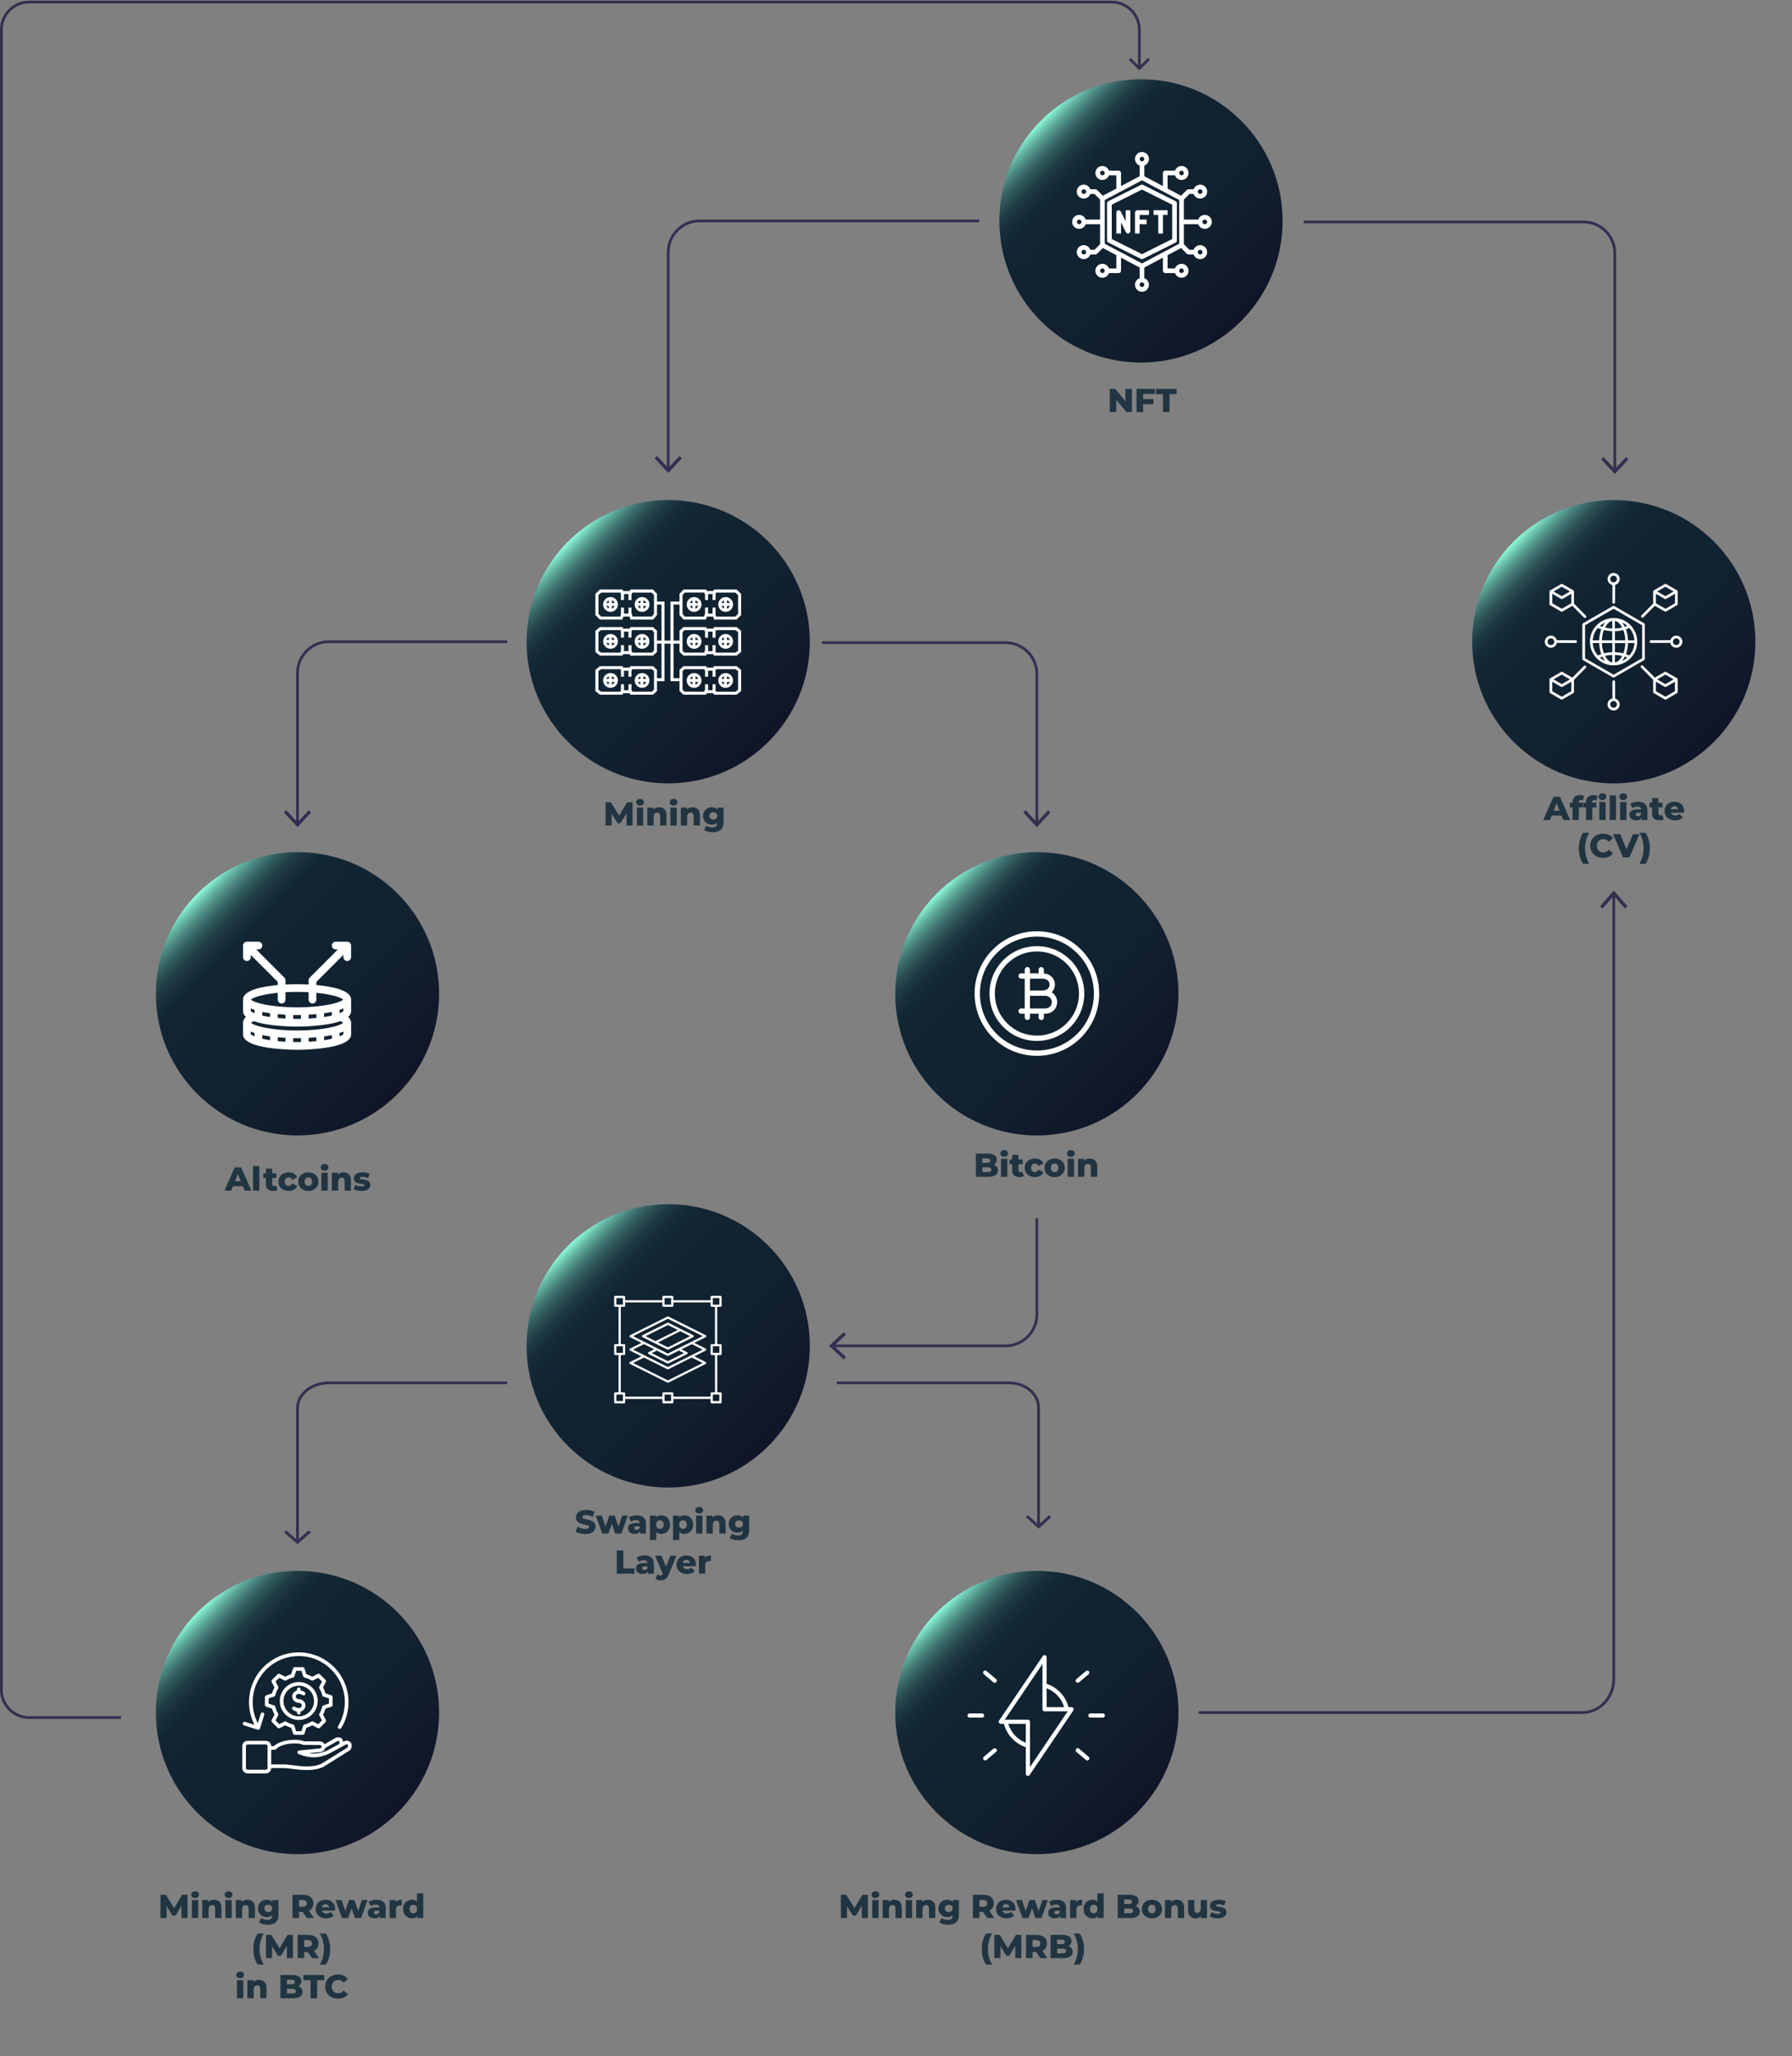 <svg width="1296" height="1487" viewBox="0 0 1296 1487" fill="none" xmlns="http://www.w3.org/2000/svg">
<rect x="0" y="0" width="1296" height="1487" fill="#808080" stroke="none"/>
<path d="M116.094 1387V1370.2H120.006L126.966 1381.62H124.902L131.67 1370.2H135.582L135.63 1387H131.262L131.214 1376.85H131.958L126.894 1385.34H124.782L119.574 1376.85H120.486V1387H116.094ZM138.777 1387V1373.99H143.337V1387H138.777ZM141.057 1372.55C140.225 1372.55 139.553 1372.32 139.041 1371.86C138.529 1371.39 138.273 1370.82 138.273 1370.13C138.273 1369.44 138.529 1368.86 139.041 1368.4C139.553 1367.94 140.225 1367.7 141.057 1367.7C141.889 1367.7 142.561 1367.93 143.073 1368.38C143.585 1368.81 143.841 1369.37 143.841 1370.06C143.841 1370.78 143.585 1371.38 143.073 1371.86C142.577 1372.32 141.905 1372.55 141.057 1372.55ZM154.772 1373.78C155.78 1373.78 156.692 1373.98 157.508 1374.4C158.324 1374.8 158.964 1375.42 159.428 1376.27C159.908 1377.12 160.148 1378.22 160.148 1379.56V1387H155.588V1380.3C155.588 1379.38 155.396 1378.7 155.012 1378.29C154.644 1377.86 154.124 1377.64 153.452 1377.64C152.972 1377.64 152.532 1377.75 152.132 1377.98C151.732 1378.18 151.42 1378.51 151.196 1378.96C150.972 1379.41 150.86 1379.99 150.86 1380.71V1387H146.3V1373.99H150.644V1377.69L149.804 1376.61C150.3 1375.66 150.98 1374.96 151.844 1374.5C152.708 1374.02 153.684 1373.78 154.772 1373.78ZM163.011 1387V1373.99H167.571V1387H163.011ZM165.291 1372.55C164.459 1372.55 163.787 1372.32 163.275 1371.86C162.763 1371.39 162.507 1370.82 162.507 1370.13C162.507 1369.44 162.763 1368.86 163.275 1368.4C163.787 1367.94 164.459 1367.7 165.291 1367.7C166.123 1367.7 166.795 1367.93 167.307 1368.38C167.819 1368.81 168.075 1369.37 168.075 1370.06C168.075 1370.78 167.819 1371.38 167.307 1371.86C166.811 1372.32 166.139 1372.55 165.291 1372.55ZM179.006 1373.78C180.014 1373.78 180.926 1373.98 181.742 1374.4C182.558 1374.8 183.198 1375.42 183.662 1376.27C184.142 1377.12 184.382 1378.22 184.382 1379.56V1387H179.822V1380.3C179.822 1379.38 179.63 1378.7 179.246 1378.29C178.878 1377.86 178.358 1377.64 177.686 1377.64C177.206 1377.64 176.766 1377.75 176.366 1377.98C175.966 1378.18 175.654 1378.51 175.43 1378.96C175.206 1379.41 175.094 1379.99 175.094 1380.71V1387H170.534V1373.99H174.878V1377.69L174.038 1376.61C174.534 1375.66 175.214 1374.96 176.078 1374.5C176.942 1374.02 177.918 1373.78 179.006 1373.78ZM193.769 1391.87C192.521 1391.87 191.329 1391.73 190.193 1391.44C189.073 1391.15 188.113 1390.73 187.313 1390.17L188.969 1386.98C189.513 1387.41 190.185 1387.74 190.985 1387.98C191.801 1388.24 192.593 1388.37 193.361 1388.37C194.593 1388.37 195.481 1388.1 196.025 1387.55C196.569 1387.02 196.841 1386.25 196.841 1385.22V1383.69L197.081 1380.04L197.057 1376.37V1373.99H201.401V1384.62C201.401 1387.09 200.737 1388.91 199.409 1390.1C198.081 1391.28 196.201 1391.87 193.769 1391.87ZM192.977 1386.33C191.825 1386.33 190.761 1386.07 189.785 1385.56C188.825 1385.03 188.049 1384.3 187.457 1383.38C186.881 1382.43 186.593 1381.32 186.593 1380.04C186.593 1378.76 186.881 1377.66 187.457 1376.73C188.049 1375.78 188.825 1375.06 189.785 1374.54C190.761 1374.03 191.825 1373.78 192.977 1373.78C194.081 1373.78 195.025 1374 195.809 1374.45C196.593 1374.88 197.185 1375.56 197.585 1376.49C198.001 1377.42 198.209 1378.6 198.209 1380.04C198.209 1381.48 198.001 1382.66 197.585 1383.59C197.185 1384.52 196.593 1385.21 195.809 1385.66C195.025 1386.1 194.081 1386.33 192.977 1386.33ZM194.057 1382.7C194.601 1382.7 195.081 1382.59 195.497 1382.37C195.929 1382.14 196.265 1381.83 196.505 1381.43C196.761 1381.03 196.889 1380.57 196.889 1380.04C196.889 1379.51 196.761 1379.05 196.505 1378.65C196.265 1378.25 195.929 1377.94 195.497 1377.74C195.081 1377.51 194.601 1377.4 194.057 1377.4C193.513 1377.4 193.025 1377.51 192.593 1377.74C192.161 1377.94 191.817 1378.25 191.561 1378.65C191.321 1379.05 191.201 1379.51 191.201 1380.04C191.201 1380.57 191.321 1381.03 191.561 1381.43C191.817 1381.83 192.161 1382.14 192.593 1382.37C193.025 1382.59 193.513 1382.7 194.057 1382.7ZM211.532 1387V1370.2H219.212C220.748 1370.2 222.068 1370.45 223.172 1370.94C224.292 1371.44 225.156 1372.16 225.764 1373.1C226.372 1374.03 226.676 1375.14 226.676 1376.42C226.676 1377.68 226.372 1378.78 225.764 1379.7C225.156 1380.62 224.292 1381.32 223.172 1381.82C222.068 1382.3 220.748 1382.54 219.212 1382.54H214.172L216.284 1380.54V1387H211.532ZM221.924 1387L217.748 1380.88H222.812L227.012 1387H221.924ZM216.284 1381.05L214.172 1378.86H218.924C219.916 1378.86 220.652 1378.65 221.132 1378.22C221.628 1377.78 221.876 1377.18 221.876 1376.42C221.876 1375.63 221.628 1375.02 221.132 1374.59C220.652 1374.16 219.916 1373.94 218.924 1373.94H214.172L216.284 1371.76V1381.05ZM235.897 1387.22C234.361 1387.22 233.017 1386.93 231.865 1386.35C230.729 1385.76 229.841 1384.96 229.201 1383.95C228.577 1382.93 228.265 1381.77 228.265 1380.47C228.265 1379.18 228.569 1378.02 229.177 1377.02C229.801 1375.99 230.657 1375.2 231.745 1374.64C232.833 1374.06 234.057 1373.78 235.417 1373.78C236.697 1373.78 237.865 1374.04 238.921 1374.57C239.977 1375.08 240.817 1375.84 241.441 1376.85C242.065 1377.86 242.377 1379.08 242.377 1380.52C242.377 1380.68 242.369 1380.86 242.353 1381.07C242.337 1381.28 242.321 1381.47 242.305 1381.65H232.009V1379.25H239.881L238.153 1379.92C238.169 1379.33 238.057 1378.82 237.817 1378.38C237.593 1377.95 237.273 1377.62 236.857 1377.38C236.457 1377.14 235.985 1377.02 235.441 1377.02C234.897 1377.02 234.417 1377.14 234.001 1377.38C233.601 1377.62 233.289 1377.96 233.065 1378.41C232.841 1378.84 232.729 1379.35 232.729 1379.94V1380.64C232.729 1381.28 232.857 1381.83 233.113 1382.3C233.385 1382.76 233.769 1383.12 234.265 1383.38C234.761 1383.62 235.353 1383.74 236.041 1383.74C236.681 1383.74 237.225 1383.65 237.673 1383.47C238.137 1383.28 238.593 1382.99 239.041 1382.61L241.441 1385.1C240.817 1385.79 240.049 1386.32 239.137 1386.69C238.225 1387.04 237.145 1387.22 235.897 1387.22ZM247.341 1387L242.709 1373.99H247.029L250.701 1384.86H248.637L252.453 1373.99H256.341L260.013 1384.86H257.997L261.789 1373.99H265.797L261.165 1387H256.749L253.629 1378H254.973L251.757 1387H247.341ZM274.689 1387V1384.58L274.377 1383.98V1379.51C274.377 1378.79 274.153 1378.24 273.705 1377.86C273.273 1377.46 272.577 1377.26 271.617 1377.26C270.993 1377.26 270.361 1377.36 269.721 1377.57C269.081 1377.76 268.537 1378.03 268.089 1378.38L266.553 1375.29C267.289 1374.81 268.169 1374.44 269.193 1374.18C270.233 1373.91 271.265 1373.78 272.289 1373.78C274.401 1373.78 276.033 1374.26 277.185 1375.24C278.353 1376.2 278.937 1377.71 278.937 1379.78V1387H274.689ZM270.849 1387.22C269.809 1387.22 268.929 1387.04 268.209 1386.69C267.489 1386.34 266.937 1385.86 266.553 1385.25C266.185 1384.64 266.001 1383.96 266.001 1383.21C266.001 1382.41 266.201 1381.72 266.601 1381.14C267.017 1380.55 267.649 1380.1 268.497 1379.8C269.345 1379.48 270.441 1379.32 271.785 1379.32H274.857V1381.7H272.409C271.673 1381.7 271.153 1381.82 270.849 1382.06C270.561 1382.3 270.417 1382.62 270.417 1383.02C270.417 1383.42 270.569 1383.74 270.873 1383.98C271.177 1384.22 271.593 1384.34 272.121 1384.34C272.617 1384.34 273.065 1384.22 273.465 1383.98C273.881 1383.72 274.185 1383.34 274.377 1382.82L275.001 1384.5C274.761 1385.4 274.289 1386.08 273.585 1386.54C272.897 1386.99 271.985 1387.22 270.849 1387.22ZM281.816 1387V1373.99H286.16V1377.78L285.512 1376.7C285.896 1375.73 286.52 1375 287.384 1374.52C288.248 1374.02 289.296 1373.78 290.528 1373.78V1377.88C290.32 1377.85 290.136 1377.83 289.976 1377.83C289.832 1377.82 289.672 1377.81 289.496 1377.81C288.568 1377.81 287.816 1378.06 287.24 1378.58C286.664 1379.07 286.376 1379.89 286.376 1381.02V1387H281.816ZM297.956 1387.22C296.772 1387.22 295.692 1386.94 294.716 1386.4C293.756 1385.84 292.988 1385.06 292.412 1384.07C291.836 1383.06 291.548 1381.86 291.548 1380.47C291.548 1379.1 291.836 1377.91 292.412 1376.92C292.988 1375.91 293.756 1375.14 294.716 1374.59C295.692 1374.05 296.772 1373.78 297.956 1373.78C299.076 1373.78 300.02 1374.02 300.788 1374.5C301.572 1374.98 302.164 1375.71 302.564 1376.7C302.964 1377.7 303.164 1378.95 303.164 1380.47C303.164 1382.02 302.972 1383.3 302.588 1384.29C302.204 1385.28 301.628 1386.02 300.86 1386.5C300.092 1386.98 299.124 1387.22 297.956 1387.22ZM298.916 1383.59C299.428 1383.59 299.884 1383.47 300.284 1383.23C300.7 1382.99 301.028 1382.64 301.268 1382.18C301.508 1381.7 301.628 1381.13 301.628 1380.47C301.628 1379.82 301.508 1379.26 301.268 1378.82C301.028 1378.35 300.7 1378 300.284 1377.76C299.884 1377.52 299.428 1377.4 298.916 1377.4C298.388 1377.4 297.916 1377.52 297.5 1377.76C297.1 1378 296.78 1378.35 296.54 1378.82C296.3 1379.26 296.18 1379.82 296.18 1380.47C296.18 1381.13 296.3 1381.7 296.54 1382.18C296.78 1382.64 297.1 1382.99 297.5 1383.23C297.916 1383.47 298.388 1383.59 298.916 1383.59ZM301.772 1387V1384.77L301.796 1380.47L301.556 1376.18V1369.19H306.116V1387H301.772ZM186.345 1420.66C185.353 1419.22 184.585 1417.54 184.041 1415.62C183.513 1413.68 183.249 1411.62 183.249 1409.42C183.249 1407.23 183.513 1405.18 184.041 1403.26C184.585 1401.32 185.353 1399.63 186.345 1398.19H190.713C189.673 1400.05 188.913 1401.89 188.433 1403.71C187.953 1405.54 187.713 1407.44 187.713 1409.42C187.713 1411.41 187.953 1413.31 188.433 1415.14C188.913 1416.96 189.673 1418.8 190.713 1420.66H186.345ZM192.348 1416V1399.2H196.26L203.22 1410.62H201.156L207.924 1399.2H211.836L211.884 1416H207.516L207.468 1405.85H208.212L203.148 1414.34H201.036L195.828 1405.85H196.74V1416H192.348ZM215.246 1416V1399.2H222.926C224.462 1399.2 225.782 1399.45 226.886 1399.94C228.006 1400.44 228.87 1401.16 229.478 1402.1C230.086 1403.03 230.39 1404.14 230.39 1405.42C230.39 1406.68 230.086 1407.78 229.478 1408.7C228.87 1409.62 228.006 1410.32 226.886 1410.82C225.782 1411.3 224.462 1411.54 222.926 1411.54H217.886L219.998 1409.54V1416H215.246ZM225.638 1416L221.462 1409.88H226.526L230.726 1416H225.638ZM219.998 1410.05L217.886 1407.86H222.638C223.63 1407.86 224.366 1407.65 224.846 1407.22C225.342 1406.78 225.59 1406.18 225.59 1405.42C225.59 1404.63 225.342 1404.02 224.846 1403.59C224.366 1403.16 223.63 1402.94 222.638 1402.94H217.886L219.998 1400.76V1410.05ZM235.652 1420.66H231.284C232.34 1418.8 233.1 1416.96 233.564 1415.14C234.044 1413.31 234.284 1411.41 234.284 1409.42C234.284 1407.44 234.044 1405.54 233.564 1403.71C233.1 1401.89 232.34 1400.05 231.284 1398.19H235.652C236.66 1399.63 237.428 1401.32 237.956 1403.26C238.484 1405.18 238.748 1407.23 238.748 1409.42C238.748 1411.62 238.484 1413.68 237.956 1415.62C237.428 1417.54 236.66 1419.22 235.652 1420.66ZM171.39 1445V1431.99H175.95V1445H171.39ZM173.67 1430.55C172.838 1430.55 172.166 1430.32 171.654 1429.86C171.142 1429.39 170.886 1428.82 170.886 1428.13C170.886 1427.44 171.142 1426.86 171.654 1426.4C172.166 1425.94 172.838 1425.7 173.67 1425.7C174.502 1425.7 175.174 1425.93 175.686 1426.38C176.198 1426.81 176.454 1427.37 176.454 1428.06C176.454 1428.78 176.198 1429.38 175.686 1429.86C175.19 1430.32 174.518 1430.55 173.67 1430.55ZM187.385 1431.78C188.393 1431.78 189.305 1431.98 190.121 1432.4C190.937 1432.8 191.577 1433.42 192.041 1434.27C192.521 1435.12 192.761 1436.22 192.761 1437.56V1445H188.201V1438.3C188.201 1437.38 188.009 1436.7 187.625 1436.29C187.257 1435.86 186.737 1435.64 186.065 1435.64C185.585 1435.64 185.145 1435.75 184.745 1435.98C184.345 1436.18 184.033 1436.51 183.809 1436.96C183.585 1437.41 183.473 1437.99 183.473 1438.71V1445H178.913V1431.99H183.257V1435.69L182.417 1434.61C182.913 1433.66 183.593 1432.96 184.457 1432.5C185.321 1432.02 186.297 1431.78 187.385 1431.78ZM202.825 1445V1428.2H211.417C213.625 1428.2 215.273 1428.61 216.361 1429.42C217.449 1430.22 217.993 1431.28 217.993 1432.59C217.993 1433.46 217.761 1434.22 217.297 1434.87C216.849 1435.51 216.209 1436.02 215.377 1436.41C214.561 1436.78 213.585 1436.96 212.449 1436.96L212.929 1435.81C214.113 1435.81 215.145 1435.99 216.025 1436.36C216.905 1436.71 217.585 1437.23 218.065 1437.92C218.561 1438.59 218.809 1439.42 218.809 1440.39C218.809 1441.85 218.217 1442.98 217.033 1443.8C215.865 1444.6 214.153 1445 211.897 1445H202.825ZM207.529 1441.57H211.513C212.329 1441.57 212.945 1441.43 213.361 1441.16C213.793 1440.87 214.009 1440.44 214.009 1439.86C214.009 1439.29 213.793 1438.86 213.361 1438.59C212.945 1438.3 212.329 1438.16 211.513 1438.16H207.193V1434.87H210.793C211.593 1434.87 212.193 1434.74 212.593 1434.46C212.993 1434.19 213.193 1433.78 213.193 1433.24C213.193 1432.7 212.993 1432.3 212.593 1432.04C212.193 1431.77 211.593 1431.63 210.793 1431.63H207.529V1441.57ZM224.611 1445V1431.97H219.451V1428.2H234.499V1431.97H229.363V1445H224.611ZM244.411 1445.34C243.083 1445.34 241.851 1445.13 240.715 1444.71C239.595 1444.28 238.619 1443.67 237.787 1442.89C236.971 1442.1 236.331 1441.18 235.867 1440.13C235.403 1439.06 235.171 1437.88 235.171 1436.6C235.171 1435.32 235.403 1434.15 235.867 1433.1C236.331 1432.02 236.971 1431.1 237.787 1430.31C238.619 1429.53 239.595 1428.93 240.715 1428.51C241.851 1428.08 243.083 1427.86 244.411 1427.86C245.963 1427.86 247.347 1428.14 248.563 1428.68C249.795 1429.22 250.819 1430.01 251.635 1431.03L248.611 1433.77C248.067 1433.13 247.467 1432.64 246.811 1432.3C246.171 1431.97 245.451 1431.8 244.651 1431.8C243.963 1431.8 243.331 1431.91 242.755 1432.14C242.179 1432.36 241.683 1432.69 241.267 1433.12C240.867 1433.54 240.547 1434.04 240.307 1434.63C240.083 1435.22 239.971 1435.88 239.971 1436.6C239.971 1437.32 240.083 1437.98 240.307 1438.57C240.547 1439.16 240.867 1439.67 241.267 1440.1C241.683 1440.52 242.179 1440.84 242.755 1441.06C243.331 1441.29 243.963 1441.4 244.651 1441.4C245.451 1441.4 246.171 1441.23 246.811 1440.9C247.467 1440.56 248.067 1440.07 248.611 1439.43L251.635 1442.17C250.819 1443.18 249.795 1443.96 248.563 1444.52C247.347 1445.06 245.963 1445.34 244.411 1445.34Z" fill="#213441"/>
<path d="M627.685 1387H623.317L623.269 1378.1L618.949 1385.34H616.837L612.541 1378.34V1387H608.149V1370.2H612.061L617.965 1379.9L623.725 1370.2H627.637L627.685 1387ZM633.111 1372.55C631.431 1372.55 630.327 1371.5 630.327 1370.13C630.327 1368.76 631.431 1367.7 633.111 1367.7C634.791 1367.7 635.895 1368.69 635.895 1370.06C635.895 1371.5 634.791 1372.55 633.111 1372.55ZM630.831 1387V1373.99H635.391V1387H630.831ZM646.827 1373.78C649.875 1373.78 652.203 1375.53 652.203 1379.56V1387H647.643V1380.3C647.643 1378.43 646.827 1377.64 645.507 1377.64C644.043 1377.64 642.915 1378.55 642.915 1380.71V1387H638.355V1373.99H642.699V1375.41C643.731 1374.33 645.195 1373.78 646.827 1373.78ZM657.346 1372.55C655.666 1372.55 654.562 1371.5 654.562 1370.13C654.562 1368.76 655.666 1367.7 657.346 1367.7C659.026 1367.7 660.13 1368.69 660.13 1370.06C660.13 1371.5 659.026 1372.55 657.346 1372.55ZM655.066 1387V1373.99H659.626V1387H655.066ZM671.061 1373.78C674.109 1373.78 676.437 1375.53 676.437 1379.56V1387H671.877V1380.3C671.877 1378.43 671.061 1377.64 669.741 1377.64C668.277 1377.64 667.149 1378.55 667.149 1380.71V1387H662.589V1373.99H666.933V1375.41C667.965 1374.33 669.429 1373.78 671.061 1373.78ZM689.135 1373.99H693.479V1384.62C693.479 1389.54 690.695 1391.87 685.847 1391.87C683.351 1391.87 680.975 1391.3 679.391 1390.17L681.047 1386.98C682.127 1387.84 683.903 1388.37 685.439 1388.37C687.887 1388.37 688.919 1387.26 688.919 1385.22V1384.79C688.031 1385.82 686.711 1386.33 685.055 1386.33C681.599 1386.33 678.671 1383.88 678.671 1380.04C678.671 1376.22 681.599 1373.78 685.055 1373.78C686.855 1373.78 688.247 1374.35 689.135 1375.58V1373.99ZM686.135 1382.7C687.767 1382.7 688.967 1381.62 688.967 1380.04C688.967 1378.46 687.767 1377.4 686.135 1377.4C684.503 1377.4 683.279 1378.46 683.279 1380.04C683.279 1381.62 684.503 1382.7 686.135 1382.7ZM714.002 1387L710.954 1382.54H708.362V1387H703.61V1370.2H711.29C715.874 1370.2 718.754 1372.58 718.754 1376.42C718.754 1378.89 717.554 1380.71 715.466 1381.72L719.09 1387H714.002ZM713.954 1376.42C713.954 1374.86 712.97 1373.94 711.002 1373.94H708.362V1378.86H711.002C712.97 1378.86 713.954 1377.95 713.954 1376.42ZM734.455 1380.52C734.455 1380.86 734.407 1381.29 734.383 1381.65H724.927C725.311 1382.97 726.439 1383.74 728.119 1383.74C729.391 1383.74 730.231 1383.38 731.119 1382.61L733.519 1385.1C732.271 1386.5 730.447 1387.22 727.975 1387.22C723.343 1387.22 720.343 1384.36 720.343 1380.47C720.343 1376.56 723.391 1373.78 727.495 1373.78C731.335 1373.78 734.455 1376.22 734.455 1380.52ZM727.519 1377.02C726.103 1377.02 725.119 1377.88 724.855 1379.25H730.183C729.943 1377.88 728.935 1377.02 727.519 1377.02ZM753.867 1373.99H757.875L753.243 1387H748.827L746.379 1379.92L743.835 1387H739.419L734.787 1373.99H739.107L741.771 1381.86L744.531 1373.99H748.419L751.107 1381.94L753.867 1373.99ZM764.367 1373.78C768.591 1373.78 771.015 1375.65 771.015 1379.78V1387H766.767V1385.32C766.119 1386.57 764.823 1387.22 762.927 1387.22C759.807 1387.22 758.079 1385.46 758.079 1383.21C758.079 1380.81 759.831 1379.32 763.863 1379.32H766.455C766.383 1378 765.495 1377.26 763.695 1377.26C762.447 1377.26 761.055 1377.69 760.167 1378.38L758.631 1375.29C760.119 1374.3 762.327 1373.78 764.367 1373.78ZM764.199 1384.34C765.207 1384.34 766.095 1383.86 766.455 1382.82V1381.7H764.487C763.023 1381.7 762.495 1382.22 762.495 1383.02C762.495 1383.78 763.119 1384.34 764.199 1384.34ZM778.238 1375.55C779.174 1374.38 780.686 1373.78 782.606 1373.78V1377.88C782.198 1377.83 781.91 1377.81 781.574 1377.81C779.726 1377.81 778.454 1378.74 778.454 1381.02V1387H773.894V1373.99H778.238V1375.55ZM793.634 1369.19H798.194V1387H793.85V1385.7C792.986 1386.74 791.714 1387.22 790.034 1387.22C786.482 1387.22 783.626 1384.62 783.626 1380.47C783.626 1376.34 786.482 1373.78 790.034 1373.78C791.546 1373.78 792.77 1374.21 793.634 1375.12V1369.19ZM790.994 1383.59C792.53 1383.59 793.706 1382.46 793.706 1380.47C793.706 1378.5 792.53 1377.4 790.994 1377.4C789.434 1377.4 788.258 1378.5 788.258 1380.47C788.258 1382.46 789.434 1383.59 790.994 1383.59ZM821.24 1378.24C823.136 1378.91 824.312 1380.35 824.312 1382.39C824.312 1385.3 821.912 1387 817.4 1387H808.328V1370.2H816.92C821.336 1370.2 823.496 1372 823.496 1374.59C823.496 1376.2 822.68 1377.5 821.24 1378.24ZM816.296 1373.63H813.032V1376.87H816.296C817.88 1376.87 818.696 1376.32 818.696 1375.24C818.696 1374.18 817.88 1373.63 816.296 1373.63ZM817.016 1383.57C818.648 1383.57 819.512 1383.02 819.512 1381.86C819.512 1380.71 818.648 1380.16 817.016 1380.16H813.032V1383.57H817.016ZM833.086 1387.22C828.838 1387.22 825.742 1384.41 825.742 1380.47C825.742 1376.56 828.838 1373.78 833.086 1373.78C837.382 1373.78 840.43 1376.56 840.43 1380.47C840.43 1384.41 837.382 1387.22 833.086 1387.22ZM833.086 1383.59C834.646 1383.59 835.822 1382.46 835.822 1380.47C835.822 1378.5 834.646 1377.4 833.086 1377.4C831.55 1377.4 830.35 1378.5 830.35 1380.47C830.35 1382.46 831.55 1383.59 833.086 1383.59ZM851.014 1373.78C854.062 1373.78 856.39 1375.53 856.39 1379.56V1387H851.83V1380.3C851.83 1378.43 851.014 1377.64 849.694 1377.64C848.23 1377.64 847.102 1378.55 847.102 1380.71V1387H842.542V1373.99H846.886V1375.41C847.918 1374.33 849.382 1373.78 851.014 1373.78ZM868.373 1373.99H872.933V1387H868.589V1385.61C867.605 1386.69 866.213 1387.22 864.725 1387.22C861.533 1387.22 859.205 1385.39 859.205 1381.26V1373.99H863.765V1380.52C863.765 1382.54 864.557 1383.33 865.925 1383.33C867.269 1383.33 868.373 1382.44 868.373 1380.26V1373.99ZM880.598 1387.22C878.39 1387.22 876.11 1386.66 874.838 1385.87L876.206 1382.75C877.406 1383.5 879.158 1383.95 880.742 1383.95C882.278 1383.95 882.782 1383.62 882.782 1383.06C882.782 1381.31 875.102 1383.3 875.102 1378.1C875.102 1375.65 877.358 1373.78 881.438 1373.78C883.262 1373.78 885.278 1374.16 886.574 1374.88L885.206 1377.98C883.91 1377.26 882.614 1377.02 881.462 1377.02C879.926 1377.02 879.374 1377.45 879.374 1377.93C879.374 1379.73 887.03 1377.78 887.03 1382.94C887.03 1385.34 884.822 1387.22 880.598 1387.22ZM713.122 1420.66C711.13 1417.78 710.026 1413.82 710.026 1409.42C710.026 1405.03 711.13 1401.07 713.122 1398.19H717.49C715.378 1401.91 714.49 1405.46 714.49 1409.42C714.49 1413.38 715.378 1416.94 717.49 1420.66H713.122ZM738.661 1416H734.293L734.245 1407.1L729.925 1414.34H727.813L723.517 1407.34V1416H719.125V1399.2H723.037L728.941 1408.9L734.701 1399.2H738.613L738.661 1416ZM752.416 1416L749.368 1411.54H746.776V1416H742.024V1399.2H749.704C754.288 1399.2 757.168 1401.58 757.168 1405.42C757.168 1407.89 755.968 1409.71 753.88 1410.72L757.504 1416H752.416ZM752.368 1405.42C752.368 1403.86 751.384 1402.94 749.416 1402.94H746.776V1407.86H749.416C751.384 1407.86 752.368 1406.95 752.368 1405.42ZM772.701 1407.24C774.597 1407.91 775.773 1409.35 775.773 1411.39C775.773 1414.3 773.373 1416 768.861 1416H759.789V1399.2H768.381C772.797 1399.2 774.957 1401 774.957 1403.59C774.957 1405.2 774.141 1406.5 772.701 1407.24ZM767.757 1402.63H764.493V1405.87H767.757C769.341 1405.87 770.157 1405.32 770.157 1404.24C770.157 1403.18 769.341 1402.63 767.757 1402.63ZM768.477 1412.57C770.109 1412.57 770.973 1412.02 770.973 1410.86C770.973 1409.71 770.109 1409.16 768.477 1409.16H764.493V1412.57H768.477ZM780.875 1420.66H776.507C778.619 1416.94 779.507 1413.38 779.507 1409.42C779.507 1405.46 778.619 1401.91 776.507 1398.19H780.875C782.867 1401.07 783.971 1405.03 783.971 1409.42C783.971 1413.82 782.867 1417.78 780.875 1420.66Z" fill="#213441"/>
<path d="M718.658 842.24C720.554 842.912 721.73 844.352 721.73 846.392C721.73 849.296 719.33 851 714.818 851H705.746V834.2H714.338C718.754 834.2 720.914 836 720.914 838.592C720.914 840.2 720.098 841.496 718.658 842.24ZM713.714 837.632H710.45V840.872H713.714C715.298 840.872 716.114 840.32 716.114 839.24C716.114 838.184 715.298 837.632 713.714 837.632ZM714.434 847.568C716.066 847.568 716.93 847.016 716.93 845.864C716.93 844.712 716.066 844.16 714.434 844.16H710.45V847.568H714.434ZM726.256 836.552C724.576 836.552 723.472 835.496 723.472 834.128C723.472 832.76 724.576 831.704 726.256 831.704C727.936 831.704 729.04 832.688 729.04 834.056C729.04 835.496 727.936 836.552 726.256 836.552ZM723.976 851V837.992H728.536V851H723.976ZM739.347 847.28L740.475 850.472C739.683 850.976 738.507 851.216 737.307 851.216C733.971 851.216 732.027 849.584 732.027 846.248V841.88H730.131V838.472H732.027V835.088H736.587V838.472H739.563V841.88H736.587V846.2C736.587 847.16 737.139 847.688 737.955 847.688C738.459 847.688 738.963 847.544 739.347 847.28ZM748.507 851.216C744.139 851.216 741.043 848.432 741.043 844.472C741.043 840.56 744.139 837.776 748.507 837.776C751.459 837.776 753.715 839.096 754.603 841.352L751.075 843.152C750.451 841.928 749.539 841.4 748.483 841.4C746.899 841.4 745.651 842.504 745.651 844.472C745.651 846.488 746.899 847.592 748.483 847.592C749.539 847.592 750.451 847.064 751.075 845.84L754.603 847.64C753.715 849.896 751.459 851.216 748.507 851.216ZM762.707 851.216C758.459 851.216 755.363 848.408 755.363 844.472C755.363 840.56 758.459 837.776 762.707 837.776C767.003 837.776 770.051 840.56 770.051 844.472C770.051 848.408 767.003 851.216 762.707 851.216ZM762.707 847.592C764.267 847.592 765.443 846.464 765.443 844.472C765.443 842.504 764.267 841.4 762.707 841.4C761.171 841.4 759.971 842.504 759.971 844.472C759.971 846.464 761.171 847.592 762.707 847.592ZM774.443 836.552C772.763 836.552 771.659 835.496 771.659 834.128C771.659 832.76 772.763 831.704 774.443 831.704C776.123 831.704 777.227 832.688 777.227 834.056C777.227 835.496 776.123 836.552 774.443 836.552ZM772.163 851V837.992H776.723V851H772.163ZM788.159 837.776C791.207 837.776 793.535 839.528 793.535 843.56V851H788.975V844.304C788.975 842.432 788.159 841.64 786.839 841.64C785.375 841.64 784.247 842.552 784.247 844.712V851H779.687V837.992H784.031V839.408C785.063 838.328 786.527 837.776 788.159 837.776Z" fill="#213441"/>
<path d="M813.965 281.2H818.621V298H814.709L807.293 289.048V298H802.637V281.2H806.549L813.965 290.152V281.2ZM835.149 284.872H826.725V288.568H834.141V292.24H826.725V298H821.973V281.2H835.149V284.872ZM841.065 298V284.968H835.905V281.2H850.953V284.968H845.817V298H841.065Z" fill="#213441"/>
<path d="M176.904 861L175.584 857.736H168.48L167.16 861H162.312L169.728 844.2H174.408L181.848 861H176.904ZM169.872 854.232H174.192L172.032 848.856L169.872 854.232ZM182.98 861V843.192H187.54V861H182.98ZM199.64 857.28L200.768 860.472C199.976 860.976 198.8 861.216 197.6 861.216C194.264 861.216 192.32 859.584 192.32 856.248V851.88H190.424V848.472H192.32V845.088H196.88V848.472H199.856V851.88H196.88V856.2C196.88 857.16 197.432 857.688 198.248 857.688C198.752 857.688 199.256 857.544 199.64 857.28ZM208.8 861.216C204.432 861.216 201.336 858.432 201.336 854.472C201.336 850.56 204.432 847.776 208.8 847.776C211.752 847.776 214.008 849.096 214.896 851.352L211.368 853.152C210.744 851.928 209.832 851.4 208.776 851.4C207.192 851.4 205.944 852.504 205.944 854.472C205.944 856.488 207.192 857.592 208.776 857.592C209.832 857.592 210.744 857.064 211.368 855.84L214.896 857.64C214.008 859.896 211.752 861.216 208.8 861.216ZM223 861.216C218.752 861.216 215.656 858.408 215.656 854.472C215.656 850.56 218.752 847.776 223 847.776C227.296 847.776 230.344 850.56 230.344 854.472C230.344 858.408 227.296 861.216 223 861.216ZM223 857.592C224.56 857.592 225.736 856.464 225.736 854.472C225.736 852.504 224.56 851.4 223 851.4C221.464 851.4 220.264 852.504 220.264 854.472C220.264 856.464 221.464 857.592 223 857.592ZM234.736 846.552C233.056 846.552 231.952 845.496 231.952 844.128C231.952 842.76 233.056 841.704 234.736 841.704C236.416 841.704 237.52 842.688 237.52 844.056C237.52 845.496 236.416 846.552 234.736 846.552ZM232.456 861V847.992H237.016V861H232.456ZM248.452 847.776C251.5 847.776 253.828 849.528 253.828 853.56V861H249.268V854.304C249.268 852.432 248.452 851.64 247.132 851.64C245.668 851.64 244.54 852.552 244.54 854.712V861H239.98V847.992H244.324V849.408C245.356 848.328 246.82 847.776 248.452 847.776ZM261.419 861.216C259.211 861.216 256.931 860.664 255.659 859.872L257.027 856.752C258.227 857.496 259.979 857.952 261.563 857.952C263.099 857.952 263.603 857.616 263.603 857.064C263.603 855.312 255.923 857.304 255.923 852.096C255.923 849.648 258.179 847.776 262.259 847.776C264.083 847.776 266.099 848.16 267.395 848.88L266.027 851.976C264.731 851.256 263.435 851.016 262.283 851.016C260.747 851.016 260.195 851.448 260.195 851.928C260.195 853.728 267.851 851.784 267.851 856.944C267.851 859.344 265.643 861.216 261.419 861.216Z" fill="#213441"/>
<path d="M423.287 1109.34C420.527 1109.34 417.791 1108.59 416.207 1107.49L417.767 1103.98C419.255 1104.97 421.367 1105.64 423.311 1105.64C425.279 1105.64 426.047 1105.09 426.047 1104.27C426.047 1101.61 416.495 1103.55 416.495 1097.31C416.495 1094.31 418.943 1091.86 423.935 1091.86C426.119 1091.86 428.375 1092.37 430.031 1093.33L428.567 1096.86C426.959 1095.99 425.375 1095.56 423.911 1095.56C421.919 1095.56 421.199 1096.23 421.199 1097.07C421.199 1099.64 430.727 1097.72 430.727 1103.91C430.727 1106.84 428.279 1109.34 423.287 1109.34ZM450.016 1095.99H454.024L449.392 1109H444.976L442.528 1101.92L439.984 1109H435.568L430.936 1095.99H435.256L437.92 1103.86L440.68 1095.99H444.568L447.256 1103.94L450.016 1095.99ZM460.516 1095.78C464.74 1095.78 467.164 1097.65 467.164 1101.78V1109H462.916V1107.32C462.268 1108.57 460.972 1109.22 459.076 1109.22C455.956 1109.22 454.228 1107.46 454.228 1105.21C454.228 1102.81 455.98 1101.32 460.012 1101.32H462.604C462.532 1100 461.644 1099.26 459.844 1099.26C458.596 1099.26 457.204 1099.69 456.316 1100.38L454.78 1097.29C456.268 1096.3 458.476 1095.78 460.516 1095.78ZM460.348 1106.34C461.356 1106.34 462.244 1105.86 462.604 1104.82V1103.7H460.636C459.172 1103.7 458.644 1104.22 458.644 1105.02C458.644 1105.78 459.268 1106.34 460.348 1106.34ZM478.226 1095.78C481.754 1095.78 484.61 1098.37 484.61 1102.5C484.61 1106.62 481.754 1109.22 478.226 1109.22C476.714 1109.22 475.49 1108.76 474.602 1107.85V1113.66H470.042V1095.99H474.386V1097.29C475.25 1096.26 476.522 1095.78 478.226 1095.78ZM477.266 1105.59C478.802 1105.59 480.002 1104.46 480.002 1102.5C480.002 1100.53 478.802 1099.4 477.266 1099.4C475.73 1099.4 474.53 1100.53 474.53 1102.5C474.53 1104.46 475.73 1105.59 477.266 1105.59ZM494.914 1095.78C498.442 1095.78 501.298 1098.37 501.298 1102.5C501.298 1106.62 498.442 1109.22 494.914 1109.22C493.402 1109.22 492.178 1108.76 491.29 1107.85V1113.66H486.73V1095.99H491.074V1097.29C491.938 1096.26 493.21 1095.78 494.914 1095.78ZM493.954 1105.59C495.49 1105.59 496.69 1104.46 496.69 1102.5C496.69 1100.53 495.49 1099.4 493.954 1099.4C492.418 1099.4 491.218 1100.53 491.218 1102.5C491.218 1104.46 492.418 1105.59 493.954 1105.59ZM505.697 1094.55C504.017 1094.55 502.913 1093.5 502.913 1092.13C502.913 1090.76 504.017 1089.7 505.697 1089.7C507.377 1089.7 508.481 1090.69 508.481 1092.06C508.481 1093.5 507.377 1094.55 505.697 1094.55ZM503.417 1109V1095.99H507.977V1109H503.417ZM519.413 1095.78C522.461 1095.78 524.789 1097.53 524.789 1101.56V1109H520.229V1102.3C520.229 1100.43 519.413 1099.64 518.093 1099.64C516.629 1099.64 515.501 1100.55 515.501 1102.71V1109H510.941V1095.99H515.285V1097.41C516.317 1096.33 517.781 1095.78 519.413 1095.78ZM537.487 1095.99H541.831V1106.62C541.831 1111.54 539.047 1113.87 534.199 1113.87C531.703 1113.87 529.327 1113.3 527.743 1112.17L529.399 1108.98C530.479 1109.84 532.255 1110.37 533.791 1110.37C536.239 1110.37 537.271 1109.26 537.271 1107.22V1106.79C536.383 1107.82 535.063 1108.33 533.407 1108.33C529.951 1108.33 527.023 1105.88 527.023 1102.04C527.023 1098.22 529.951 1095.78 533.407 1095.78C535.207 1095.78 536.599 1096.35 537.487 1097.58V1095.99ZM534.487 1104.7C536.119 1104.7 537.319 1103.62 537.319 1102.04C537.319 1100.46 536.119 1099.4 534.487 1099.4C532.855 1099.4 531.631 1100.46 531.631 1102.04C531.631 1103.62 532.855 1104.7 534.487 1104.7ZM446.059 1138V1121.2H450.811V1134.23H458.827V1138H446.059ZM466.223 1124.78C470.447 1124.78 472.871 1126.65 472.871 1130.78V1138H468.623V1136.32C467.975 1137.57 466.679 1138.22 464.783 1138.22C461.663 1138.22 459.935 1136.46 459.935 1134.21C459.935 1131.81 461.687 1130.32 465.719 1130.32H468.311C468.239 1129 467.351 1128.26 465.551 1128.26C464.303 1128.26 462.911 1128.69 462.023 1129.38L460.487 1126.29C461.975 1125.3 464.183 1124.78 466.223 1124.78ZM466.055 1135.34C467.063 1135.34 467.951 1134.86 468.311 1133.82V1132.7H466.343C464.879 1132.7 464.351 1133.22 464.351 1134.02C464.351 1134.78 464.975 1135.34 466.055 1135.34ZM484.875 1124.99H489.219L483.603 1138.53C482.235 1141.89 480.315 1142.87 477.747 1142.87C476.379 1142.87 474.843 1142.42 473.979 1141.7L475.563 1138.5C476.091 1138.98 476.859 1139.27 477.579 1139.27C478.467 1139.27 478.971 1138.94 479.355 1138.17L473.787 1124.99H478.467L481.659 1132.94L484.875 1124.99ZM503.342 1131.52C503.342 1131.86 503.294 1132.29 503.27 1132.65H493.814C494.198 1133.97 495.326 1134.74 497.006 1134.74C498.278 1134.74 499.118 1134.38 500.006 1133.61L502.406 1136.1C501.158 1137.5 499.334 1138.22 496.862 1138.22C492.23 1138.22 489.23 1135.36 489.23 1131.47C489.23 1127.56 492.278 1124.78 496.382 1124.78C500.222 1124.78 503.342 1127.22 503.342 1131.52ZM496.406 1128.02C494.99 1128.02 494.006 1128.88 493.742 1130.25H499.07C498.83 1128.88 497.822 1128.02 496.406 1128.02ZM509.788 1126.55C510.724 1125.38 512.236 1124.78 514.156 1124.78V1128.88C513.748 1128.83 513.46 1128.81 513.124 1128.81C511.276 1128.81 510.004 1129.74 510.004 1132.02V1138H505.444V1124.99H509.788V1126.55Z" fill="#213441"/>
<path d="M437.953 597V580.2H441.865L448.825 591.624H446.761L453.529 580.2H457.441L457.489 597H453.121L453.073 586.848H453.817L448.753 595.344H446.641L441.433 586.848H442.345V597H437.953ZM460.636 597V583.992H465.196V597H460.636ZM462.916 582.552C462.084 582.552 461.412 582.32 460.9 581.856C460.388 581.392 460.132 580.816 460.132 580.128C460.132 579.44 460.388 578.864 460.9 578.4C461.412 577.936 462.084 577.704 462.916 577.704C463.748 577.704 464.42 577.928 464.932 578.376C465.444 578.808 465.7 579.368 465.7 580.056C465.7 580.776 465.444 581.376 464.932 581.856C464.436 582.32 463.764 582.552 462.916 582.552ZM476.631 583.776C477.639 583.776 478.551 583.984 479.367 584.4C480.183 584.8 480.823 585.424 481.287 586.272C481.767 587.12 482.007 588.216 482.007 589.56V597H477.447V590.304C477.447 589.376 477.255 588.704 476.871 588.288C476.503 587.856 475.983 587.64 475.311 587.64C474.831 587.64 474.391 587.752 473.991 587.976C473.591 588.184 473.279 588.512 473.055 588.96C472.831 589.408 472.719 589.992 472.719 590.712V597H468.159V583.992H472.503V587.688L471.663 586.608C472.159 585.664 472.839 584.96 473.703 584.496C474.567 584.016 475.543 583.776 476.631 583.776ZM484.87 597V583.992H489.43V597H484.87ZM487.15 582.552C486.318 582.552 485.646 582.32 485.134 581.856C484.622 581.392 484.366 580.816 484.366 580.128C484.366 579.44 484.622 578.864 485.134 578.4C485.646 577.936 486.318 577.704 487.15 577.704C487.982 577.704 488.654 577.928 489.166 578.376C489.678 578.808 489.934 579.368 489.934 580.056C489.934 580.776 489.678 581.376 489.166 581.856C488.67 582.32 487.998 582.552 487.15 582.552ZM500.866 583.776C501.874 583.776 502.786 583.984 503.602 584.4C504.418 584.8 505.058 585.424 505.522 586.272C506.002 587.12 506.242 588.216 506.242 589.56V597H501.682V590.304C501.682 589.376 501.49 588.704 501.106 588.288C500.738 587.856 500.218 587.64 499.546 587.64C499.066 587.64 498.626 587.752 498.226 587.976C497.826 588.184 497.514 588.512 497.29 588.96C497.066 589.408 496.954 589.992 496.954 590.712V597H492.394V583.992H496.738V587.688L495.898 586.608C496.394 585.664 497.074 584.96 497.938 584.496C498.802 584.016 499.778 583.776 500.866 583.776ZM515.629 601.872C514.381 601.872 513.189 601.728 512.053 601.44C510.933 601.152 509.973 600.728 509.173 600.168L510.829 596.976C511.373 597.408 512.045 597.744 512.845 597.984C513.661 598.24 514.453 598.368 515.221 598.368C516.453 598.368 517.341 598.096 517.885 597.552C518.429 597.024 518.701 596.248 518.701 595.224V593.688L518.941 590.04L518.917 586.368V583.992H523.261V594.624C523.261 597.088 522.597 598.912 521.269 600.096C519.941 601.28 518.061 601.872 515.629 601.872ZM514.837 596.328C513.685 596.328 512.621 596.072 511.645 595.56C510.685 595.032 509.909 594.304 509.317 593.376C508.741 592.432 508.453 591.32 508.453 590.04C508.453 588.76 508.741 587.656 509.317 586.728C509.909 585.784 510.685 585.056 511.645 584.544C512.621 584.032 513.685 583.776 514.837 583.776C515.941 583.776 516.885 584 517.669 584.448C518.453 584.88 519.045 585.56 519.445 586.488C519.861 587.416 520.069 588.6 520.069 590.04C520.069 591.48 519.861 592.664 519.445 593.592C519.045 594.52 518.453 595.208 517.669 595.656C516.885 596.104 515.941 596.328 514.837 596.328ZM515.917 592.704C516.461 592.704 516.941 592.592 517.357 592.368C517.789 592.144 518.125 591.832 518.365 591.432C518.621 591.032 518.749 590.568 518.749 590.04C518.749 589.512 518.621 589.048 518.365 588.648C518.125 588.248 517.789 587.944 517.357 587.736C516.941 587.512 516.461 587.4 515.917 587.4C515.373 587.4 514.885 587.512 514.453 587.736C514.021 587.944 513.677 588.248 513.421 588.648C513.181 589.048 513.061 589.512 513.061 590.04C513.061 590.568 513.181 591.032 513.421 591.432C513.677 591.832 514.021 592.144 514.453 592.368C514.885 592.592 515.373 592.704 515.917 592.704Z" fill="#213441"/>
<path d="M215.144 1340.82C271.712 1340.82 317.57 1294.96 317.57 1238.38C317.57 1181.8 271.712 1135.94 215.144 1135.94C158.576 1135.94 112.719 1181.8 112.719 1238.38C112.719 1294.96 158.576 1340.82 215.144 1340.82Z" fill="url(#paint0_linear_676_2477)"/>
<path d="M749.865 1340.82C806.433 1340.82 852.29 1294.96 852.29 1238.38C852.29 1181.8 806.433 1135.94 749.865 1135.94C693.297 1135.94 647.439 1181.8 647.439 1238.38C647.439 1294.96 693.297 1340.82 749.865 1340.82Z" fill="url(#paint1_linear_676_2477)"/>
<path d="M215.144 821.085C271.712 821.085 317.57 775.22 317.57 718.644C317.57 662.067 271.712 616.203 215.144 616.203C158.576 616.203 112.719 662.067 112.719 718.644C112.719 775.22 158.576 821.085 215.144 821.085Z" fill="url(#paint2_linear_676_2477)"/>
<path d="M483.258 1075.68C539.826 1075.68 585.683 1029.82 585.683 973.239C585.683 916.662 539.826 870.798 483.258 870.798C426.69 870.798 380.832 916.662 380.832 973.239C380.832 1029.82 426.69 1075.68 483.258 1075.68Z" fill="url(#paint3_linear_676_2477)"/>
<path d="M483.258 566.489C539.826 566.489 585.683 520.625 585.683 464.048C585.683 407.472 539.826 361.607 483.258 361.607C426.69 361.607 380.832 407.472 380.832 464.048C380.832 520.625 426.69 566.489 483.258 566.489Z" fill="url(#paint4_linear_676_2477)"/>
<path d="M749.865 821.085C806.433 821.085 852.29 775.22 852.29 718.644C852.29 662.067 806.433 616.203 749.865 616.203C693.297 616.203 647.439 662.067 647.439 718.644C647.439 775.22 693.297 821.085 749.865 821.085Z" fill="url(#paint5_linear_676_2477)"/>
<path d="M1167.1 566.489C1223.67 566.489 1269.52 520.625 1269.52 464.048C1269.52 407.472 1223.67 361.607 1167.1 361.607C1110.53 361.607 1064.67 407.472 1064.67 464.048C1064.67 520.625 1110.53 566.489 1167.1 566.489Z" fill="url(#paint6_linear_676_2477)"/>
<path d="M825.179 262.179C881.747 262.179 927.605 216.315 927.605 159.739C927.605 103.162 881.747 57.298 825.179 57.298C768.611 57.298 722.754 103.162 722.754 159.739C722.754 216.315 768.611 262.179 825.179 262.179Z" fill="url(#paint7_linear_676_2477)"/>
<path d="M707.435 159.738H505.867C493.441 159.738 483.273 169.907 483.273 182.336V339.401" stroke="#342F50" stroke-width="2" stroke-linecap="round" stroke-linejoin="round"/>
<path d="M473.422 331.416L475.184 329.774L483.273 338.482L491.361 329.774L493.124 331.416L483.273 342.022L473.422 331.416Z" fill="#342F50"/>
<path d="M943.707 160.492H1145.26C1157.69 160.492 1167.85 170.661 1167.85 183.089V340.155" stroke="#342F50" stroke-width="2" stroke-linecap="round" stroke-linejoin="round"/>
<path d="M1158 332.17L1159.76 330.528L1167.85 339.236L1175.94 330.528L1177.7 332.17L1167.85 342.776L1158 332.17Z" fill="#342F50"/>
<path d="M867.715 1238.38H1144.5C1156.93 1238.38 1167.1 1227.54 1167.1 1214.28V646.779" stroke="#342F50" stroke-width="2" stroke-linecap="round" stroke-linejoin="round"/>
<path d="M1176.95 655.293L1175.19 657.044L1167.1 647.775L1159.01 657.044L1157.25 655.293L1167.1 644L1176.95 655.293Z" fill="#342F50"/>
<path d="M749.866 881.841V950.642C749.866 963.07 739.699 973.239 727.272 973.239H602.178" stroke="#342F50" stroke-width="2" stroke-linecap="round" stroke-linejoin="round"/>
<path d="M610.176 963.372L611.818 965.135L603.112 973.24L611.818 981.329L610.176 983.092L599.572 973.24L610.176 963.372Z" fill="#342F50"/>
<path d="M365.981 1000H237.738C225.312 1000 215.145 1008.27 215.145 1018.38V1114.52" stroke="#342F50" stroke-width="2" stroke-linecap="round" stroke-linejoin="round"/>
<path d="M205.293 1108.03L207.055 1106.69L215.144 1113.77L223.232 1106.69L224.995 1108.03L215.144 1116.64L205.293 1108.03Z" fill="#342F50"/>
<path d="M365.982 464.048H237.754C225.327 464.048 215.16 474.217 215.16 486.645V595.549" stroke="#342F50" stroke-width="2" stroke-linecap="round" stroke-linejoin="round"/>
<path d="M205.309 587.549L207.071 585.907L215.16 594.615L223.248 585.907L225.01 587.549L215.16 598.155L205.309 587.549Z" fill="#342F50"/>
<path d="M595.354 464.726H727.272C739.698 464.726 749.865 474.894 749.865 487.323V595.533" stroke="#342F50" stroke-width="2" stroke-linecap="round" stroke-linejoin="round"/>
<path d="M740.014 587.549L741.776 585.907L749.865 594.615L757.953 585.907L759.715 587.549L749.865 598.155L740.014 587.549Z" fill="#342F50"/>
<path d="M606 1000H729.892C741.563 1000 751.111 1008.03 751.111 1017.86V1103.36" stroke="#342F50" stroke-width="2" stroke-linecap="round" stroke-linejoin="round"/>
<path d="M741.857 1097.05L743.512 1095.75L751.109 1102.63L758.705 1095.75L760.361 1097.05L751.109 1105.43L741.857 1097.05Z" fill="#342F50"/>
<path d="M866.586 162.134C867.52 164.755 870.397 166.141 873.033 165.207C875.653 164.273 877.039 161.396 876.105 158.759C875.171 156.138 872.295 154.752 869.659 155.686C868.228 156.198 867.083 157.328 866.586 158.759H856.178V144.312L860.244 140.245H863.227C864.161 142.881 867.038 144.252 869.674 143.318C872.31 142.384 873.68 139.506 872.746 136.87C871.813 134.234 868.936 132.863 866.3 133.797C864.869 134.309 863.724 135.439 863.227 136.87H859.552C859.1 136.87 858.678 137.051 858.362 137.367L854.189 141.54L844.399 136.358V126.777H849.761C850.695 129.413 853.572 130.784 856.208 129.85C858.844 128.916 860.214 126.038 859.28 123.402C858.347 120.766 855.47 119.395 852.834 120.329C851.403 120.841 850.258 121.971 849.761 123.402H842.727C841.793 123.402 841.04 124.155 841.04 125.089V134.565L827.574 127.439V119.726C830.195 118.792 831.58 115.915 830.647 113.279C829.713 110.642 826.836 109.271 824.2 110.205C821.564 111.139 820.193 114.017 821.127 116.653C821.639 118.084 822.769 119.229 824.2 119.726V127.439L810.734 134.565V125.089C810.734 124.155 809.981 123.402 809.047 123.402H802.013C801.079 120.766 798.202 119.395 795.566 120.329C792.93 121.263 791.559 124.14 792.493 126.777C793.427 129.413 796.304 130.784 798.94 129.85C800.371 129.338 801.515 128.208 802.013 126.777H807.375V136.358L797.584 141.54L793.412 137.367C793.096 137.051 792.674 136.87 792.222 136.87H788.547C787.613 134.234 784.736 132.863 782.1 133.797C779.479 134.731 778.093 137.608 779.027 140.245C779.961 142.881 782.838 144.252 785.474 143.318C786.905 142.806 788.05 141.676 788.547 140.245H791.529L795.596 144.312V158.759H785.188C784.254 156.138 781.377 154.752 778.741 155.686C776.105 156.62 774.734 159.497 775.668 162.134C776.602 164.755 779.479 166.141 782.115 165.207C783.546 164.695 784.691 163.565 785.188 162.134H795.596V176.581L791.529 180.648H788.547C787.613 178.012 784.736 176.641 782.1 177.575C779.479 178.509 778.093 181.387 779.027 184.023C779.961 186.644 782.838 188.03 785.474 187.096C786.905 186.584 788.05 185.454 788.547 184.023H792.222C792.674 184.023 793.096 183.842 793.412 183.526L797.584 179.353L807.375 184.535V194.116H802.013C801.079 191.495 798.202 190.109 795.566 191.043C792.945 191.977 791.559 194.854 792.493 197.491C793.427 200.127 796.304 201.498 798.94 200.564C800.371 200.052 801.515 198.922 802.013 197.491H809.047C809.981 197.491 810.734 196.738 810.734 195.804V186.328L824.2 193.453V201.167C821.579 202.101 820.193 204.978 821.127 207.614C822.061 210.251 824.938 211.622 827.574 210.688C830.195 209.754 831.58 206.876 830.647 204.24C830.134 202.809 829.005 201.664 827.574 201.167V193.453L841.04 186.328V195.804C841.04 196.738 841.793 197.491 842.727 197.491H849.761C850.695 200.127 853.572 201.498 856.208 200.564C858.829 199.63 860.214 196.753 859.28 194.116C858.347 191.495 855.47 190.109 852.834 191.043C851.403 191.555 850.258 192.685 849.761 194.116H844.399V184.535L854.189 179.353L858.362 183.526C858.678 183.842 859.1 184.023 859.552 184.023H863.227C864.161 186.644 867.038 188.03 869.674 187.096C872.295 186.162 873.68 183.285 872.746 180.648C871.813 178.012 868.936 176.641 866.3 177.575C864.869 178.087 863.724 179.217 863.227 180.648H860.244L856.178 176.581V162.134H866.586ZM871.315 158.759C872.249 158.759 873.002 159.512 873.002 160.446C873.002 161.38 872.249 162.134 871.315 162.134C870.382 162.134 869.628 161.38 869.628 160.446C869.644 159.512 870.397 158.759 871.315 158.759ZM867.957 136.885C868.89 136.885 869.644 137.638 869.644 138.572C869.644 139.506 868.89 140.26 867.957 140.26C867.023 140.26 866.27 139.506 866.27 138.572C866.27 137.638 867.023 136.885 867.957 136.885ZM854.491 123.417C855.424 123.417 856.178 124.17 856.178 125.104C856.178 126.038 855.424 126.792 854.491 126.792C853.557 126.792 852.804 126.038 852.804 125.104C852.804 124.17 853.572 123.417 854.491 123.417ZM797.283 126.792C796.349 126.792 795.596 126.038 795.596 125.104C795.596 124.17 796.349 123.417 797.283 123.417C798.217 123.417 798.97 124.17 798.97 125.104C798.97 126.038 798.217 126.792 797.283 126.792ZM783.832 140.26C782.898 140.26 782.145 139.506 782.145 138.572C782.145 137.638 782.898 136.885 783.832 136.885C784.766 136.885 785.519 137.638 785.519 138.572C785.519 139.506 784.751 140.26 783.832 140.26ZM780.458 162.134C779.524 162.134 778.771 161.38 778.771 160.446C778.771 159.512 779.524 158.759 780.458 158.759C781.392 158.759 782.145 159.512 782.145 160.446C782.145 161.38 781.392 162.134 780.458 162.134ZM783.832 184.008C782.898 184.008 782.145 183.255 782.145 182.321C782.145 181.387 782.898 180.633 783.832 180.633C784.766 180.633 785.519 181.387 785.519 182.321C785.504 183.255 784.751 184.008 783.832 184.008ZM797.283 197.476C796.349 197.476 795.596 196.722 795.596 195.788C795.596 194.854 796.349 194.101 797.283 194.101C798.217 194.101 798.97 194.854 798.97 195.788C798.97 196.722 798.217 197.476 797.283 197.476ZM854.491 194.101C855.424 194.101 856.178 194.854 856.178 195.788C856.178 196.722 855.424 197.476 854.491 197.476C853.557 197.476 852.804 196.722 852.804 195.788C852.819 194.854 853.572 194.101 854.491 194.101ZM867.957 180.648C868.89 180.648 869.644 181.402 869.644 182.336C869.644 183.27 868.89 184.023 867.957 184.023C867.023 184.023 866.27 183.27 866.27 182.336C866.27 181.402 867.023 180.648 867.957 180.648ZM825.887 113.324C826.821 113.324 827.574 114.077 827.574 115.011C827.574 115.945 826.821 116.698 825.887 116.698C824.953 116.698 824.2 115.945 824.2 115.011C824.215 114.077 824.968 113.324 825.887 113.324ZM825.887 207.569C824.953 207.569 824.2 206.816 824.2 205.882C824.2 204.948 824.953 204.195 825.887 204.195C826.821 204.195 827.574 204.948 827.574 205.882C827.574 206.816 826.821 207.569 825.887 207.569ZM852.819 176.264L825.902 190.516L798.985 176.264V144.628L825.902 130.377L852.819 144.628V176.264Z" fill="white"/>
<path d="M825.134 133.691L801.576 145.472C801.004 145.758 800.643 146.345 800.643 146.978V173.899C800.643 174.547 801.004 175.134 801.576 175.421L825.134 187.201C825.601 187.442 826.159 187.442 826.641 187.201L850.198 175.421C850.771 175.134 851.132 174.547 851.132 173.899V146.978C851.132 146.345 850.771 145.758 850.198 145.472L826.641 133.691C826.174 133.465 825.616 133.465 825.134 133.691ZM847.773 148.018V172.859L825.903 183.797L804.032 172.859V148.018L825.903 137.081L847.773 148.018Z" fill="white"/>
<path d="M814.108 160.055L810.569 152.974C810.162 152.13 809.153 151.784 808.324 152.191C807.737 152.477 807.36 153.079 807.375 153.727V168.867H810.734V160.853L814.274 167.933C814.696 168.762 815.705 169.108 816.534 168.687C817.106 168.4 817.467 167.813 817.467 167.18V152.04H814.108V160.055Z" fill="white"/>
<path d="M820.84 153.712V168.853H824.199V162.119H829.245V158.759H824.199V155.4H830.932V152.04H822.512C821.593 152.025 820.84 152.793 820.84 153.712Z" fill="white"/>
<path d="M837.666 168.868H841.04V155.4H844.399V152.025H834.307V155.4H837.666V168.868Z" fill="white"/>
<path d="M1167.48 438.257L1189.06 450.731C1189.38 450.896 1189.54 451.243 1189.54 451.589V476.537C1189.54 476.928 1189.3 477.275 1188.95 477.411L1167.45 489.839C1167.13 490.005 1166.77 490.005 1166.47 489.839L1144.85 477.365C1144.53 477.2 1144.37 476.853 1144.37 476.507V451.559C1144.37 451.168 1144.61 450.821 1144.96 450.686L1166.5 438.227C1166.8 438.061 1167.16 438.061 1167.48 438.257ZM1187.61 452.132L1166.98 440.216L1146.34 452.132V475.994L1166.98 487.911L1187.61 475.994V452.132ZM1136.4 492.973L1129.97 496.678C1129.65 496.844 1129.29 496.844 1128.99 496.678L1122.59 492.973V499.827L1129.49 503.819L1136.39 499.827V492.973H1136.4ZM1123.55 491.285L1129.47 494.72L1135.42 491.285L1129.47 487.85L1123.55 491.285ZM1129.98 485.907L1137.17 490.05L1145.54 481.599C1146.45 480.695 1147.83 482.066 1146.93 482.969L1138.33 491.617V500.369C1138.33 500.761 1138.09 501.107 1137.77 501.273L1129.97 505.778C1129.65 505.943 1129.29 505.943 1128.99 505.778L1121.13 501.228C1120.81 501.062 1120.65 500.716 1120.65 500.369V491.285C1120.65 490.894 1120.89 490.547 1121.23 490.411L1129.04 485.907C1129.31 485.711 1129.7 485.726 1129.98 485.907ZM1136.4 429.399L1129.97 433.105C1129.65 433.271 1129.29 433.271 1128.99 433.105L1122.59 429.399V436.253L1129.49 440.246L1136.39 436.253V429.399H1136.4ZM1123.55 427.712L1129.47 431.147L1135.42 427.712L1129.47 424.277L1123.55 427.712ZM1129.98 422.334L1137.85 426.883C1138.16 427.049 1138.33 427.395 1138.33 427.742V436.494L1146.97 445.217C1147.88 446.121 1146.49 447.477 1145.6 446.588L1137.17 438.061L1129.95 442.234C1129.64 442.43 1129.28 442.4 1128.98 442.234L1121.11 437.7C1120.8 437.534 1120.63 437.187 1120.63 436.841V427.757C1120.63 427.365 1120.87 427.019 1121.22 426.853L1129.02 422.349C1129.31 422.138 1129.7 422.153 1129.98 422.334ZM1211.37 492.973L1204.94 496.678C1204.62 496.844 1204.26 496.844 1203.96 496.678L1197.56 492.973V499.827L1204.45 503.819L1211.35 499.827V492.973H1211.37ZM1198.52 491.285L1204.44 494.72L1210.39 491.285L1204.44 487.85L1198.52 491.285ZM1204.95 485.907L1212.81 490.442C1213.13 490.607 1213.3 490.954 1213.3 491.3V500.384C1213.3 500.776 1213.07 501.123 1212.74 501.288L1204.94 505.793C1204.62 505.958 1204.26 505.958 1203.96 505.793L1196.09 501.243C1195.78 501.077 1195.61 500.731 1195.61 500.384V491.632L1186.82 482.759C1185.91 481.855 1187.3 480.499 1188.19 481.388L1196.79 490.035L1203.97 485.862C1204.3 485.711 1204.66 485.726 1204.95 485.907ZM1211.37 429.399L1204.97 433.105C1204.65 433.271 1204.29 433.271 1203.99 433.105L1197.59 429.399V436.253L1204.48 440.246L1211.38 436.253V429.399H1211.37ZM1198.52 427.712L1204.44 431.147L1210.39 427.712L1204.44 424.277L1198.52 427.712ZM1204.95 422.334L1212.81 426.883C1213.13 427.049 1213.3 427.395 1213.3 427.742V436.826C1213.3 437.218 1213.07 437.564 1212.74 437.7L1204.94 442.204C1204.62 442.4 1204.26 442.37 1203.96 442.204L1196.77 438.061L1188.49 446.422C1187.58 447.326 1186.2 445.955 1187.1 445.051L1195.61 436.494V427.742C1195.61 427.35 1195.84 427.004 1196.17 426.838L1203.97 422.334C1204.3 422.138 1204.66 422.153 1204.95 422.334ZM1166.15 505.085L1166.1 492.973C1166.1 491.707 1168.05 491.677 1168.05 492.973L1168.09 505.16C1171.33 506.019 1172.48 510.086 1170.1 512.496C1167.32 515.223 1162.59 513.28 1162.59 509.378C1162.58 507.239 1164.1 505.461 1166.15 505.085ZM1168.09 422.966L1168.05 435.545C1168.05 436.841 1166.1 436.811 1166.1 435.545L1166.15 423.027C1162.75 422.364 1161.4 418.131 1163.89 415.615C1166.65 412.888 1171.38 414.831 1171.38 418.733C1171.36 420.722 1169.99 422.454 1168.09 422.966ZM1169.4 509.363C1169.4 507.194 1166.77 506.124 1165.26 507.631C1163.72 509.167 1164.82 511.773 1166.99 511.773C1168.3 511.803 1169.4 510.704 1169.4 509.363ZM1168.7 420.42C1170.23 418.884 1169.13 416.278 1166.96 416.278C1164.79 416.278 1163.72 418.884 1165.23 420.42C1166.19 421.369 1167.75 421.369 1168.7 420.42ZM1207.99 464.877L1193.99 464.922C1192.72 464.922 1192.72 462.978 1193.99 462.978L1208.07 462.933C1208.93 459.694 1212.99 458.549 1215.4 460.93C1217.11 462.632 1217.11 465.419 1215.4 467.121C1212.89 469.622 1208.66 468.281 1207.99 464.877ZM1125.89 462.948L1139.55 462.993C1140.81 462.993 1140.81 464.937 1139.55 464.937L1125.93 464.892C1125.27 468.296 1121.01 469.637 1118.52 467.151C1115.8 464.379 1117.74 459.649 1121.64 459.649C1123.67 459.664 1125.38 461.02 1125.89 462.948ZM1212.32 461.608C1210.15 461.608 1209.08 464.244 1210.58 465.75C1211.53 466.699 1213.07 466.699 1214.02 465.75C1215.52 464.244 1214.46 461.608 1212.32 461.608ZM1123.36 462.316C1121.82 460.779 1119.21 461.879 1119.21 464.048C1119.21 466.217 1121.85 467.287 1123.36 465.78C1124.31 464.801 1124.31 463.295 1123.36 462.316ZM1178.4 454.12C1177.57 454.467 1176.74 454.783 1175.86 455.069C1176.74 457.404 1177.28 460.131 1177.37 463.069H1182.07C1181.86 459.664 1180.52 456.531 1178.4 454.12ZM1174.01 455.612C1172.04 456.094 1170.02 456.395 1167.94 456.47V463.069H1175.44C1175.35 460.312 1174.84 457.751 1174.01 455.612ZM1166 456.44C1163.94 456.365 1161.9 456.094 1159.93 455.582C1159.1 457.751 1158.59 460.312 1158.5 463.039H1166V456.44ZM1158.08 455.069C1157.22 454.783 1156.37 454.467 1155.55 454.12C1153.45 456.531 1152.08 459.649 1151.87 463.069H1156.55C1156.65 460.146 1157.2 457.42 1158.08 455.069ZM1157.04 452.614C1157.62 452.855 1158.23 453.081 1158.86 453.277C1159.4 452.177 1160.05 451.138 1160.83 450.203C1159.42 450.836 1158.15 451.635 1157.04 452.614ZM1160.76 453.804C1162.44 454.196 1164.22 454.437 1166 454.512V448.998C1163.83 449.45 1162.02 451.379 1160.76 453.804ZM1167.94 454.497C1169.75 454.422 1171.5 454.211 1173.18 453.789C1171.92 451.348 1170.1 449.45 1167.94 448.983V454.497ZM1175.11 453.277C1175.74 453.081 1176.33 452.87 1176.93 452.614C1175.82 451.635 1174.54 450.806 1173.15 450.203C1173.92 451.122 1174.57 452.177 1175.11 453.277ZM1155.55 473.961C1156.37 473.614 1157.2 473.298 1158.08 473.012C1157.2 470.677 1156.66 467.95 1156.57 465.012H1151.87C1152.08 468.432 1153.42 471.55 1155.55 473.961ZM1159.96 472.469C1161.9 471.987 1163.95 471.686 1166.03 471.611V465.012H1158.53C1158.59 467.769 1159.13 470.33 1159.96 472.469ZM1167.94 471.641C1170.01 471.716 1172.04 471.987 1174.01 472.499C1174.84 470.33 1175.35 467.799 1175.44 465.042H1167.94V471.641ZM1175.9 473.012C1176.75 473.298 1177.6 473.614 1178.43 473.961C1180.55 471.55 1181.89 468.432 1182.1 465.012H1177.42C1177.3 467.935 1176.77 470.677 1175.9 473.012ZM1176.9 475.467C1176.32 475.226 1175.71 475.03 1175.08 474.804C1174.54 475.904 1173.89 476.944 1173.11 477.878C1174.52 477.245 1175.79 476.446 1176.9 475.467ZM1173.21 474.307C1171.53 473.916 1169.75 473.674 1167.97 473.599V479.113C1170.11 478.646 1171.92 476.718 1173.21 474.307ZM1166 473.599C1164.19 473.674 1162.44 473.885 1160.76 474.307C1162.02 476.748 1163.85 478.646 1166 479.113V473.599ZM1158.83 474.819C1158.23 475.015 1157.61 475.226 1157.01 475.482C1158.12 476.461 1159.4 477.29 1160.79 477.893C1160.03 476.959 1159.39 475.904 1158.83 474.819ZM1166.98 446.934C1171.6 446.859 1176.05 448.908 1179.06 451.951C1185.73 458.625 1185.73 469.441 1179.06 476.13C1172.39 482.804 1161.57 482.804 1154.88 476.13C1148.21 469.456 1148.21 458.64 1154.88 451.951C1157.99 448.863 1162.25 446.965 1166.98 446.934Z" fill="white"/>
<path fill-rule="evenodd" clip-rule="evenodd" d="M442.514 440.125V438.197H444.517C444.171 439.101 443.433 439.809 442.514 440.125ZM438.567 438.197H440.345V440.05C439.516 439.703 438.869 439.04 438.567 438.197ZM440.345 434.174V436.027H438.567C438.869 435.184 439.516 434.506 440.345 434.174ZM444.517 436.027H442.514V434.099C443.433 434.4 444.171 435.108 444.517 436.027ZM441.535 431.749C438.582 431.749 436.188 434.144 436.188 437.097C436.188 440.05 438.582 442.445 441.535 442.445C444.487 442.445 446.882 440.05 446.882 437.097C446.882 434.144 444.487 431.749 441.535 431.749Z" fill="white"/>
<path fill-rule="evenodd" clip-rule="evenodd" d="M465.304 440.125V438.197H467.337C466.991 439.116 466.253 439.839 465.304 440.125ZM461.388 438.197H463.135V440.035C462.322 439.703 461.689 439.025 461.388 438.197ZM463.135 434.174V436.012H461.388C461.689 435.199 462.322 434.521 463.135 434.174ZM467.337 436.027H465.304V434.099C466.253 434.385 466.991 435.093 467.337 436.027ZM464.355 431.749C461.403 431.749 459.008 434.144 459.008 437.097C459.008 440.05 461.403 442.445 464.355 442.445C467.307 442.445 469.702 440.05 469.702 437.097C469.702 434.144 467.307 431.749 464.355 431.749Z" fill="white"/>
<path fill-rule="evenodd" clip-rule="evenodd" d="M442.514 466.82V464.892H444.517C444.171 465.811 443.433 466.519 442.514 466.82ZM438.567 464.892H440.345V466.745C439.516 466.413 438.869 465.735 438.567 464.892ZM440.345 460.869V462.722H438.567C438.869 461.879 439.516 461.201 440.345 460.869ZM444.517 462.722H442.514V460.794C443.433 461.095 444.171 461.803 444.517 462.722ZM441.535 458.459C438.582 458.459 436.188 460.854 436.188 463.807C436.188 466.76 438.582 469.155 441.535 469.155C444.487 469.155 446.882 466.76 446.882 463.807C446.882 460.854 444.487 458.459 441.535 458.459Z" fill="white"/>
<path fill-rule="evenodd" clip-rule="evenodd" d="M465.304 466.835V464.907H467.337C466.991 465.826 466.253 466.534 465.304 466.835ZM461.388 464.892H463.135V466.73C462.322 466.398 461.689 465.72 461.388 464.892ZM463.135 460.884V462.722H461.388C461.689 461.894 462.322 461.216 463.135 460.884ZM467.337 462.722H465.304V460.794C466.253 461.08 466.991 461.803 467.337 462.722ZM464.355 458.459C461.403 458.459 459.008 460.854 459.008 463.807C459.008 466.76 461.403 469.155 464.355 469.155C467.307 469.155 469.702 466.76 469.702 463.807C469.702 460.854 467.307 458.459 464.355 458.459Z" fill="white"/>
<path fill-rule="evenodd" clip-rule="evenodd" d="M442.514 495.066V493.138H444.517C444.171 494.057 443.433 494.765 442.514 495.066ZM438.567 493.138H440.345V494.991C439.516 494.659 438.869 493.981 438.567 493.138ZM440.345 489.115V490.968H438.567C438.869 490.125 439.516 489.447 440.345 489.115ZM444.517 490.968H442.514V489.04C443.433 489.341 444.171 490.065 444.517 490.968ZM441.535 486.705C438.582 486.705 436.188 489.1 436.188 492.053C436.188 495.006 438.582 497.401 441.535 497.401C444.487 497.401 446.882 495.006 446.882 492.053C446.882 489.1 444.487 486.705 441.535 486.705Z" fill="white"/>
<path fill-rule="evenodd" clip-rule="evenodd" d="M465.304 495.081V493.153H467.337C466.991 494.072 466.253 494.78 465.304 495.081ZM461.388 493.138H463.135V494.976C462.322 494.644 461.689 493.966 461.388 493.138ZM463.135 489.13V490.968H461.388C461.689 490.14 462.322 489.462 463.135 489.13ZM467.337 490.968H465.304V489.04C466.253 489.326 466.991 490.049 467.337 490.968ZM464.355 486.705C461.403 486.705 459.008 489.1 459.008 492.053C459.008 495.006 461.403 497.401 464.355 497.401C467.307 497.401 469.702 495.006 469.702 492.053C469.717 489.1 467.307 486.705 464.355 486.705Z" fill="white"/>
<path fill-rule="evenodd" clip-rule="evenodd" d="M500.792 434.174V436.027H499.015C499.316 435.183 499.964 434.505 500.792 434.174ZM504.964 436.027H502.961V434.099C503.88 434.4 504.618 435.108 504.964 436.027ZM502.961 440.125V438.196H504.964C504.618 439.1 503.88 439.808 502.961 440.125ZM499.015 438.196H500.792V440.049C499.964 439.718 499.316 439.04 499.015 438.196ZM501.982 442.46C504.934 442.46 507.329 440.064 507.329 437.112C507.329 434.159 504.934 431.764 501.982 431.764C499.03 431.764 496.635 434.159 496.635 437.112C496.635 440.064 499.03 442.46 501.982 442.46Z" fill="white"/>
<path fill-rule="evenodd" clip-rule="evenodd" d="M523.58 434.174V436.012H521.833C522.134 435.198 522.767 434.521 523.58 434.174ZM527.783 436.027H525.749V434.099C526.698 434.385 527.436 435.093 527.783 436.027ZM525.749 440.125V438.196H527.783C527.436 439.115 526.698 439.838 525.749 440.125ZM521.833 438.196H523.58V440.034C522.767 439.703 522.134 439.025 521.833 438.196ZM524.8 442.46C527.753 442.46 530.148 440.064 530.148 437.112C530.148 434.159 527.753 431.764 524.8 431.764C521.848 431.764 519.453 434.159 519.453 437.112C519.453 440.064 521.848 442.46 524.8 442.46Z" fill="white"/>
<path fill-rule="evenodd" clip-rule="evenodd" d="M493.606 457.043L495.203 455.657H509.211L509.904 456.666V461.095H512.073V456.757H515.327V461.095H517.496V456.711L517.782 455.657H531.79L533.793 457.043V470.586L531.79 471.957H517.902L517.3 470.872H517.496V466.534H515.327V470.872H512.073V466.534H509.904V470.526L509.106 471.957H495.218L493.621 470.586V457.043H493.606ZM493.606 485.289L495.203 483.903H509.211L509.904 484.913V489.342H512.073V485.003H515.327V489.342H517.496V484.958L517.782 483.903H531.79L533.793 485.289V498.833L531.79 500.203H517.902L517.3 499.119H517.496V494.78H515.327V499.119H512.073V494.78H509.904V498.772L509.106 500.203H495.218L493.621 498.833V485.289H493.606ZM472.971 498.833L471.359 500.203H457.471L456.869 499.119H456.688V494.78H454.519V499.119H451.265V494.78H449.096V498.772L448.675 500.203H434.787L432.799 498.833V485.289L434.787 483.903H448.795L449.096 484.913V489.342H451.265V485.003H454.519V489.342H456.688V484.958L457.366 483.903H471.374L472.986 485.289V498.833H472.971ZM472.971 470.571L471.359 471.942H457.471L456.869 470.857H456.688V466.519H454.519V470.857H451.265V466.519H449.096V470.511L448.675 471.942H434.787L432.799 470.571V457.028L434.787 455.642H448.795L449.096 456.651V461.08H451.265V456.741H454.519V461.08H456.688V456.696L457.366 455.642H471.374L472.986 457.028V470.571H472.971ZM472.971 443.876L471.359 445.865H457.471L456.869 443.695H456.688V439.357H454.519V443.695H451.265V439.357H449.096V443.816L448.675 445.88H434.787L432.799 443.891V430.348L434.787 428.495H448.795L449.096 429.971V433.933H451.265V429.595H454.519V433.933H456.688V430.016L457.366 428.51H471.374L472.986 430.363V443.876H472.971ZM493.606 430.333L495.203 428.48H509.211L509.904 429.956V433.918H512.073V429.58H515.327V433.918H517.496V430.001L517.782 428.495H531.79L533.793 430.348V443.891L531.79 445.88H517.902L517.3 443.71H517.496V439.372H515.327V443.71H512.073V439.372H509.904V443.831L509.106 445.895H495.218L493.621 443.906V430.333H493.606ZM494.314 448.049H510.627L511.23 445.88H515.794L516.396 448.049H532.709L535.977 444.78V429.444L532.709 426.311H516.351L515.824 427.395H511.199L510.672 426.311H494.314L491.437 429.429V435.003H484.915V463.249H480.577V435.003H475.14V429.429L472.248 426.311H455.89L455.362 427.395H450.738L450.211 426.311H433.853L430.6 429.429V444.765L433.853 448.034H450.166L450.768 445.865H455.332L455.935 448.034H472.248L475.14 444.765V437.172H478.393V463.249H475.14V456.139L472.248 453.472H455.89L455.362 454.557H450.738L450.211 453.472H433.853L430.6 456.139V471.475L433.853 474.111H450.166L450.768 473.027H455.332L455.935 474.111H472.248L475.14 471.475V465.419H478.393V490.411H475.14V484.385L472.248 481.719H455.89L455.362 482.804H450.738L450.211 481.719H433.853L430.6 484.385V499.721L433.853 502.358H450.166L450.768 501.273H455.332L455.935 502.358H472.248L475.14 499.721V492.581H480.577V465.419H484.915V492.581H491.437V499.721L494.314 502.358H510.627L511.23 501.273H515.794L516.396 502.358H532.709L535.977 499.721V484.385L532.709 481.719H516.351L515.824 482.804H511.199L510.672 481.719H494.314L491.437 484.385V490.411H487.099V465.419H491.437V471.475L494.314 474.111H510.627L511.23 473.027H515.794L516.396 474.111H532.709L535.977 471.475V456.139L532.709 453.472H516.351L515.824 454.557H511.199L510.672 453.472H494.314L491.437 456.139V463.249H487.099V437.172H491.437V444.765L494.314 448.049Z" fill="white"/>
<path fill-rule="evenodd" clip-rule="evenodd" d="M500.792 460.869V462.722H499.015C499.316 461.879 499.964 461.201 500.792 460.869ZM504.964 462.722H502.961V460.794C503.88 461.095 504.618 461.803 504.964 462.722ZM502.961 466.82V464.892H504.964C504.618 465.811 503.88 466.519 502.961 466.82ZM499.015 464.892H500.792V466.745C499.964 466.413 499.316 465.735 499.015 464.892ZM501.982 469.155C504.934 469.155 507.329 466.76 507.329 463.807C507.329 460.854 504.934 458.459 501.982 458.459C499.03 458.459 496.635 460.854 496.635 463.807C496.635 466.76 499.03 469.155 501.982 469.155Z" fill="white"/>
<path fill-rule="evenodd" clip-rule="evenodd" d="M523.58 460.884V462.722H521.833C522.134 461.894 522.767 461.216 523.58 460.884ZM527.783 462.722H525.749V460.794C526.698 461.08 527.436 461.803 527.783 462.722ZM525.749 466.835V464.907H527.783C527.436 465.826 526.698 466.534 525.749 466.835ZM521.833 464.892H523.58V466.73C522.767 466.398 522.134 465.72 521.833 464.892ZM524.8 469.155C527.753 469.155 530.148 466.76 530.148 463.807C530.148 460.854 527.753 458.459 524.8 458.459C521.848 458.459 519.453 460.854 519.453 463.807C519.453 466.76 521.848 469.155 524.8 469.155Z" fill="white"/>
<path fill-rule="evenodd" clip-rule="evenodd" d="M500.792 489.116V490.969H499.015C499.316 490.125 499.964 489.463 500.792 489.116ZM504.964 490.969H502.961V489.041C503.88 489.357 504.618 490.065 504.964 490.969ZM502.961 495.067V493.138H504.964C504.618 494.057 503.88 494.765 502.961 495.067ZM499.015 493.138H500.792V494.991C499.964 494.66 499.316 493.982 499.015 493.138ZM501.982 497.417C504.934 497.417 507.329 495.021 507.329 492.069C507.329 489.116 504.934 486.721 501.982 486.721C499.03 486.721 496.635 489.116 496.635 492.069C496.635 495.021 499.03 497.417 501.982 497.417Z" fill="white"/>
<path fill-rule="evenodd" clip-rule="evenodd" d="M523.58 489.131V490.969H521.833C522.134 490.14 522.767 489.463 523.58 489.131ZM527.783 490.969H525.749V489.041C526.698 489.327 527.436 490.05 527.783 490.969ZM525.749 495.082V493.153H527.783C527.436 494.072 526.698 494.78 525.749 495.082ZM521.833 493.138H523.58V494.976C522.767 494.645 522.134 493.967 521.833 493.138ZM524.8 497.417C527.753 497.417 530.148 495.021 530.148 492.069C530.148 489.116 527.753 486.721 524.8 486.721C521.848 486.721 519.453 489.116 519.453 492.069C519.453 495.021 521.848 497.417 524.8 497.417Z" fill="white"/>
<path d="M251.129 694.931C252.665 694.931 253.916 693.681 253.916 692.144V683.768C253.916 682.232 252.665 680.981 251.129 680.981H242.754C241.218 680.981 239.968 682.232 239.968 683.768C239.968 685.305 241.218 686.555 242.754 686.555H244.396L224.031 706.923C223.504 707.45 223.218 708.158 223.218 708.897V711.94C219.091 711.714 215.898 711.684 214.843 711.684C213.789 711.684 210.596 711.714 206.468 711.94V708.897C206.468 708.158 206.167 707.45 205.655 706.923L185.29 686.555H186.932C188.469 686.555 189.719 685.305 189.719 683.768C189.719 682.232 188.469 680.981 186.932 680.981H178.557C177.021 680.981 175.771 682.232 175.771 683.768V692.144C175.771 693.681 177.021 694.931 178.557 694.931C180.094 694.931 181.344 693.681 181.344 692.144V690.502L200.88 710.041V712.331C189.598 713.371 175.756 716.022 175.756 722.847V731.223C175.756 732.85 176.554 734.221 177.895 735.411C176.494 736.646 175.756 738.047 175.756 739.599V747.975C175.756 758.821 210.837 759.138 214.843 759.138C218.85 759.138 253.931 758.821 253.931 747.975V739.599C253.931 738.047 253.193 736.646 251.792 735.411C253.132 734.221 253.931 732.85 253.931 731.223V722.847C253.931 716.022 240.088 713.371 228.806 712.331V710.041L248.342 690.502V692.144C248.342 693.681 249.593 694.931 251.129 694.931ZM248.342 731.042C247.996 731.539 247.047 732.126 245.556 732.729V730.289C246.55 729.957 247.484 729.596 248.342 729.189V731.042ZM240.043 734.386C238.386 734.778 236.503 735.139 234.394 735.456V732.729C236.277 732.473 238.16 732.142 239.983 731.765V734.025C239.968 734.145 240.028 734.266 240.043 734.386ZM228.806 736.149C227.059 736.33 225.191 736.465 223.218 736.571V734.01C223.218 733.919 223.173 733.844 223.173 733.769C224.92 733.678 226.818 733.543 228.806 733.362V736.149ZM217.645 734.025V736.781C216.726 736.797 215.807 736.812 214.858 736.812C213.909 736.812 212.991 736.797 212.072 736.781V734.025C212.072 734.01 212.072 734.01 212.072 733.995C213.397 734.025 214.376 734.025 214.873 734.025C215.37 734.025 216.35 734.025 217.675 733.995C217.645 733.995 217.645 734.01 217.645 734.025ZM206.468 734.025V736.586C204.51 736.48 202.643 736.33 200.88 736.164V733.377C202.868 733.558 204.766 733.693 206.514 733.784C206.514 733.859 206.468 733.934 206.468 734.025ZM195.307 735.456C193.183 735.124 191.27 734.763 189.598 734.371C189.644 734.175 189.719 733.995 189.719 733.784V731.765C191.526 732.142 193.409 732.458 195.307 732.729V735.456ZM184.146 732.729C182.655 732.126 181.691 731.539 181.359 731.042V729.204C182.218 729.596 183.152 729.972 184.146 730.304V732.729ZM181.344 747.794V745.956C182.203 746.348 183.137 746.724 184.131 747.056V749.496C182.639 748.879 181.691 748.291 181.344 747.794ZM206.468 753.323C204.51 753.217 202.643 753.067 200.88 752.901V750.114C202.868 750.295 204.766 750.43 206.514 750.521C206.499 750.611 206.468 750.686 206.468 750.762V753.323ZM195.307 752.208C193.183 751.877 191.27 751.515 189.598 751.123C189.644 750.927 189.719 750.747 189.719 750.536V748.517C191.526 748.894 193.409 749.21 195.307 749.481V752.208ZM212.057 753.534V750.777C212.057 750.762 212.057 750.762 212.057 750.747C213.382 750.777 214.361 750.777 214.858 750.777C215.355 750.777 216.334 750.777 217.66 750.747C217.66 750.762 217.66 750.762 217.66 750.777V753.534C216.741 753.549 215.822 753.564 214.873 753.564C213.894 753.564 212.975 753.549 212.057 753.534ZM239.968 748.517V750.777C239.968 750.912 240.028 751.018 240.043 751.138C238.386 751.53 236.503 751.892 234.394 752.208V749.481C236.277 749.21 238.16 748.894 239.968 748.517ZM228.806 752.901C227.059 753.082 225.191 753.217 223.218 753.323V750.762C223.218 750.671 223.173 750.596 223.173 750.521C224.92 750.43 226.818 750.295 228.806 750.114V752.901ZM245.556 749.481V747.041C246.55 746.709 247.484 746.348 248.342 745.941V747.779C248.011 748.291 247.047 748.879 245.556 749.481ZM247.002 738.815C247.619 739.162 247.981 739.433 248.177 739.614C246.113 741.753 234.138 745.173 214.858 745.173C195.578 745.173 183.603 741.753 181.54 739.614C181.736 739.433 182.097 739.147 182.715 738.815L183.453 738.409C194.012 742.235 212.057 742.386 214.858 742.386C217.66 742.386 235.705 742.22 246.264 738.409L247.002 738.815ZM248.192 722.862C246.188 725.001 234.184 728.451 214.843 728.451C195.503 728.451 183.498 725.001 181.495 722.862C182.956 721.295 189.779 719.05 200.88 717.935V722.862C200.88 724.398 202.13 725.649 203.667 725.649C205.203 725.649 206.453 724.398 206.453 722.862V717.514C209.074 717.363 211.846 717.273 214.828 717.273C217.811 717.273 220.582 717.363 223.203 717.514V722.862C223.203 724.398 224.453 725.649 225.99 725.649C227.526 725.649 228.776 724.398 228.776 722.862V717.935C239.907 719.035 246.731 721.295 248.192 722.862Z" fill="white"/>
<path d="M781.754 686.616C764.191 669.05 735.617 669.05 718.054 686.616C709.544 695.127 704.859 706.441 704.859 718.478C704.859 730.514 709.544 741.828 718.054 750.34C726.836 759.123 738.374 763.521 749.912 763.521C761.449 763.521 772.987 759.123 781.769 750.34C790.279 741.828 794.964 730.514 794.964 718.478C794.949 706.441 790.264 695.127 781.754 686.616ZM779.042 747.628C762.971 763.702 736.822 763.702 720.765 747.628C712.978 739.84 708.7 729.49 708.7 718.478C708.7 707.465 712.993 697.116 720.765 689.327C728.794 681.298 739.353 677.275 749.912 677.275C760.47 677.275 771.014 681.298 779.058 689.327C786.845 697.116 791.123 707.465 791.123 718.478C791.108 729.49 786.83 739.84 779.042 747.628ZM760.606 717.559C762.097 716.082 762.926 714.094 762.926 711.985C762.926 708.203 760.184 704.377 754.942 703.91V701.213C754.942 700.159 754.084 699.3 753.029 699.3C751.975 699.3 751.117 700.159 751.117 701.213V703.85H744.926V701.213C744.926 700.159 744.067 699.3 743.013 699.3C741.958 699.3 741.1 700.159 741.1 701.213V703.85H738.464C737.41 703.85 736.551 704.708 736.551 705.763C736.551 706.818 737.41 707.676 738.464 707.676H741.1V729.234H738.464C737.41 729.234 736.551 730.093 736.551 731.147C736.551 732.202 737.41 733.06 738.464 733.06H741.1V735.697C741.1 736.751 741.958 737.61 743.013 737.61C744.067 737.61 744.926 736.751 744.926 735.697V733.06H751.117V735.697C751.117 736.751 751.975 737.61 753.029 737.61C754.084 737.61 754.942 736.751 754.942 735.697V733.06H755.68C759.085 733.06 761.148 731.629 762.293 730.439C763.754 728.903 764.567 726.854 764.567 724.654C764.537 721.912 763.197 719.141 760.606 717.559ZM753.843 707.691C757.458 707.691 759.085 709.846 759.085 711.985C759.085 714.124 757.473 716.278 753.843 716.278H744.896V707.706H753.843V707.691ZM759.491 727.818C758.603 728.752 757.262 729.249 755.65 729.249H753.029C753.014 729.249 753.014 729.249 752.999 729.249C752.984 729.249 752.984 729.249 752.969 729.249H744.881V720.09H753.828H755.635C759.13 720.09 760.681 722.395 760.681 724.669C760.711 725.89 760.275 727.004 759.491 727.818ZM774.132 694.238C767.655 687.761 759.054 684.205 749.896 684.205C740.738 684.205 732.138 687.776 725.661 694.238C719.184 700.716 715.629 709.318 715.629 718.478C715.629 727.637 719.199 736.239 725.661 742.717C732.333 749.391 741.115 752.735 749.896 752.735C758.663 752.735 767.444 749.391 774.132 742.717C780.609 736.239 784.164 727.637 784.164 718.478C784.164 709.318 780.594 700.716 774.132 694.238ZM771.421 739.99C759.552 751.861 740.256 751.861 728.387 739.99C722.633 734.235 719.47 726.598 719.47 718.463C719.47 710.328 722.633 702.69 728.387 696.935C734.141 691.18 741.778 688.017 749.912 688.017C758.045 688.017 765.682 691.18 771.436 696.935C777.19 702.69 780.353 710.328 780.353 718.463C780.338 726.598 777.16 734.251 771.421 739.99Z" fill="white"/>
<path d="M510.371 965.526L483.379 952.028C483.153 951.907 482.882 951.907 482.656 952.028L455.663 965.526C455.257 965.722 455.106 966.219 455.302 966.611C455.377 966.761 455.513 966.897 455.663 966.972L463.918 971.07L455.663 975.213C455.272 975.424 455.106 975.906 455.317 976.297C455.392 976.448 455.513 976.569 455.663 976.644L463.918 980.787L455.663 984.899C455.272 985.11 455.106 985.592 455.317 985.984C455.392 986.135 455.513 986.255 455.663 986.331C484.388 1000.69 482.731 999.919 483.017 999.919C483.303 999.919 481.511 1000.73 510.371 986.331C510.762 986.12 510.928 985.637 510.717 985.246C510.642 985.095 510.521 984.975 510.371 984.899L502.116 980.787L510.371 976.659C510.762 976.448 510.928 975.966 510.717 975.574C510.642 975.424 510.521 975.303 510.371 975.228L502.116 971.085L510.371 966.957C510.762 966.746 510.913 966.249 510.702 965.857C510.627 965.707 510.506 965.601 510.371 965.526ZM508.187 985.653L483.002 998.217L457.817 985.653L465.695 981.706L482.625 990.142C482.851 990.262 483.123 990.262 483.349 990.142L500.279 981.675L508.187 985.653ZM508.187 975.936C489.404 985.321 510.521 974.791 483.002 988.53C455.889 974.987 476.525 985.291 457.817 975.936L465.695 972.004L473.196 975.755L469.144 977.774C468.738 977.97 468.587 978.452 468.783 978.858C468.858 979.009 468.994 979.145 469.144 979.22L482.641 985.969C482.867 986.089 483.138 986.089 483.364 985.969L496.86 979.22C497.266 979.024 497.417 978.527 497.221 978.135C497.146 977.985 497.01 977.849 496.86 977.774L492.808 975.74L500.309 971.989L508.187 975.936ZM475.004 976.659C483.273 980.802 482.746 980.546 483.002 980.546C483.273 980.546 482.671 980.802 490.985 976.644L494.691 978.497L483.002 984.327L471.313 978.497L475.004 976.659ZM483.017 978.828L457.833 966.219L483.017 953.655L508.202 966.219L483.017 978.828Z" fill="white"/>
<path d="M482.642 956.547L464.703 965.511C464.296 965.706 464.145 966.204 464.341 966.595C464.416 966.746 464.552 966.882 464.703 966.957C484.073 976.628 482.717 976.011 483.004 976.011C483.29 976.011 482.19 976.523 501.305 966.957C501.696 966.746 501.862 966.264 501.651 965.872C501.576 965.721 501.455 965.601 501.305 965.526L483.365 956.562C483.154 956.442 482.883 956.442 482.642 956.547ZM499.136 966.219L483.004 974.308L475.834 970.738L491.966 962.648L499.136 966.219ZM490.173 961.759L474.041 969.849L466.887 966.219L483.019 958.174C491.167 962.257 490.098 961.684 490.173 961.759Z" fill="white"/>
<path d="M521.051 945.038C521.503 945.038 521.864 944.676 521.864 944.224V937.882C521.864 937.43 521.503 937.068 521.051 937.068H514.709C514.257 937.068 513.896 937.43 513.896 937.882V940.247H486.979V937.882C486.979 937.43 486.618 937.068 486.166 937.068H479.824C479.373 937.068 479.011 937.43 479.011 937.882V940.247H452.124V937.882C452.124 937.43 451.763 937.068 451.311 937.068H444.97C444.518 937.068 444.156 937.43 444.156 937.882V944.224C444.156 944.676 444.518 945.038 444.97 945.038H447.334V971.959H444.97C444.518 971.959 444.156 972.32 444.156 972.772V979.114C444.156 979.566 444.518 979.928 444.97 979.928H447.334V1006.85H444.97C444.518 1006.85 444.156 1007.21 444.156 1007.66V1014C444.156 1014.46 444.518 1014.82 444.97 1014.82H451.311C451.763 1014.82 452.124 1014.46 452.124 1014V1011.64H479.041V1014C479.041 1014.46 479.403 1014.82 479.855 1014.82H486.196C486.648 1014.82 487.009 1014.46 487.009 1014V1011.64H513.926V1014C513.926 1014.46 514.288 1014.82 514.739 1014.82H521.081C521.533 1014.82 521.894 1014.46 521.894 1014V1007.66C521.894 1007.21 521.533 1006.85 521.081 1006.85H518.716V979.928H521.081C521.533 979.928 521.894 979.566 521.894 979.114V972.772C521.894 972.32 521.533 971.959 521.081 971.959H518.716V945.038H521.051ZM480.653 938.695H485.382V943.411H480.653V938.695ZM445.783 943.411V938.695H450.498V943.411H445.783ZM445.783 978.301V973.57H450.498V978.301H445.783ZM450.498 1013.16H445.783V1008.45H450.498V1013.16ZM485.367 1013.16H480.638V1008.45H485.367V1013.16ZM513.911 1007.63V1009.98H486.994V1007.63C486.994 1007.18 486.633 1006.82 486.181 1006.82H479.839C479.388 1006.82 479.026 1007.18 479.026 1007.63V1009.98H452.124V1007.63C452.124 1007.18 451.763 1006.82 451.311 1006.82H448.961V979.898H451.311C451.763 979.898 452.124 979.536 452.124 979.084V972.742C452.124 972.29 451.763 971.928 451.311 971.928H448.961V945.008H451.311C451.763 945.008 452.124 944.646 452.124 944.194V941.844H479.041V944.194C479.041 944.646 479.403 945.008 479.855 945.008H486.196C486.648 945.008 487.009 944.646 487.009 944.194V941.844H513.926V944.194C513.926 944.646 514.288 945.008 514.739 945.008H517.089V971.928H514.739C514.288 971.928 513.926 972.29 513.926 972.742V979.084C513.926 979.536 514.288 979.898 514.739 979.898H517.089V1006.82H514.739C514.273 1006.83 513.911 1007.2 513.911 1007.63ZM520.237 1008.45V1013.16H515.523V1008.45H520.237ZM520.237 973.57V978.301H515.523V973.57H520.237ZM515.523 943.411V938.695H520.237V943.411H515.523Z" fill="white"/>
<path fill-rule="evenodd" clip-rule="evenodd" d="M218.745 1229.49C217.947 1228.98 216.998 1228.74 216.109 1228.74C214.964 1228.74 213.94 1227.91 213.955 1226.84C213.955 1226.13 214.302 1225.59 214.874 1225.27C215.22 1225.05 215.627 1224.94 216.094 1224.93C217.133 1224.97 218.037 1225.26 218.82 1225.8C219.423 1226.21 220.251 1226.06 220.658 1225.45C221.065 1224.85 220.914 1224.02 220.312 1223.62C219.438 1223.01 218.459 1222.62 217.405 1222.43V1221.63C217.405 1220.89 216.817 1220.3 216.079 1220.3C215.341 1220.3 214.754 1220.89 214.754 1221.63V1222.47C212.78 1223.01 211.274 1224.73 211.304 1226.87C211.334 1229.49 213.579 1231.39 216.124 1231.39C217.148 1231.39 218.248 1232.17 218.248 1233.29C218.203 1234.01 217.917 1234.49 217.344 1234.84C216.139 1235.58 214.422 1235.03 213.292 1234.3C212.675 1233.89 211.862 1234.07 211.455 1234.69C211.048 1235.31 211.229 1236.12 211.846 1236.53C212.765 1237.13 213.744 1237.52 214.754 1237.7V1238.5C214.754 1239.24 215.341 1239.83 216.079 1239.83C216.817 1239.83 217.405 1239.24 217.405 1238.5V1237.67C221.291 1236.63 222.209 1231.72 218.745 1229.49ZM251.657 1261.87C251.657 1261.85 251.657 1261.82 251.657 1261.81C251.506 1261.64 251.31 1261.5 251.084 1261.44C250.768 1261.35 250.437 1261.38 250.151 1261.53L242.348 1265.75C237.844 1268.46 232.904 1270.77 226.864 1270.77C223.565 1270.77 219.95 1270.09 215.883 1268.4C214.618 1267.88 214.889 1265.99 216.26 1265.86L231.232 1264.37C233.175 1264.17 232.859 1261.91 231.352 1261.9L219.679 1261.82C219.363 1261.82 218.911 1261.64 218.61 1261.53C217.043 1261.01 216.26 1260.74 212.705 1260.74C208.081 1260.74 201.965 1262.17 199.751 1264.82C199.51 1265.12 199.134 1265.29 198.742 1265.3L196.151 1265.33V1275.91H204.375C206.68 1275.91 208.096 1276.01 210.446 1276.34C217.841 1277.4 226.231 1278.29 232.407 1275.48L251.235 1263.76C251.612 1263.51 251.672 1263.1 251.657 1261.87ZM193.5 1262.69C193.5 1262.03 192.958 1261.49 192.295 1261.49H179.055C178.392 1261.49 177.85 1262.03 177.85 1262.69V1278.54C177.85 1279.2 178.392 1279.75 179.055 1279.75H192.295C192.958 1279.75 193.5 1279.2 193.5 1278.54V1262.69ZM235.103 1264.13L243.824 1259.14C244.291 1258.87 245.059 1258.94 245.3 1259.11C245.315 1259.3 245.361 1259.49 245.451 1259.67C245.767 1260.25 245.541 1261.01 244.954 1261.34L236.835 1265.72C232.588 1267.71 228.28 1268.66 223.249 1267.83L231.488 1267.02C233.296 1266.81 234.681 1265.66 235.103 1264.13ZM252.636 1265.99L233.582 1277.83C226.517 1281.03 217.585 1280.02 210.069 1278.95C207.87 1278.63 206.529 1278.54 204.375 1278.54H196.151C196.151 1280.68 194.419 1282.41 192.295 1282.41H179.055C176.931 1282.41 175.199 1280.68 175.199 1278.56V1262.71C175.199 1260.58 176.931 1258.85 179.055 1258.85H192.295C194.404 1258.85 196.136 1260.57 196.151 1262.68L198.14 1262.66C201.679 1259.08 209.12 1258.1 212.705 1258.1C216.531 1258.1 217.6 1258.4 219.453 1259.03C219.589 1259.08 219.739 1259.12 219.89 1259.18L231.352 1259.26C232.814 1259.27 234.094 1260.09 234.742 1261.28L242.484 1256.85C243.704 1256.16 245.436 1256.14 246.611 1256.82C247.349 1257.24 247.801 1257.9 247.906 1258.69C248.042 1258.99 248.117 1259.29 248.177 1259.59L248.87 1259.21C250.753 1258.19 253.118 1258.91 254.127 1260.78C254.323 1261.14 254.293 1261.46 254.293 1261.84C254.323 1263.13 254.338 1264.92 252.636 1265.99ZM227.12 1230.06C227.12 1236.16 222.164 1241.12 216.064 1241.12C209.964 1241.12 205.008 1236.16 205.008 1230.06C205.008 1223.96 209.964 1219.01 216.064 1219.01C222.164 1219.01 227.12 1223.96 227.12 1230.06ZM229.771 1230.06C229.771 1237.63 223.625 1243.77 216.064 1243.77C208.503 1243.77 202.357 1237.63 202.357 1230.06C202.357 1222.5 208.503 1216.35 216.064 1216.35C223.625 1216.35 229.771 1222.5 229.771 1230.06ZM233.913 1233.26C233.476 1233.39 233.16 1233.75 233.039 1234.19C232.588 1235.95 232.03 1237.35 231.111 1238.94C230.84 1239.4 230.66 1239.84 230.946 1240.41L232.844 1244.15L230.163 1246.83L226.427 1244.93C226.02 1244.72 225.538 1244.74 225.147 1244.98C223.58 1245.9 222.194 1246.51 220.417 1246.97C219.89 1247.1 219.453 1247.28 219.257 1247.9L217.962 1251.89H214.166L212.871 1247.9C212.735 1247.46 212.374 1247.13 211.937 1247.03C210.205 1246.57 208.744 1246.02 207.192 1245.1C206.725 1244.83 206.288 1244.65 205.716 1244.93L201.98 1246.83L199.299 1244.15L201.197 1240.41C201.408 1240.01 201.393 1239.52 201.152 1239.13C200.233 1237.58 199.601 1236.15 199.164 1234.4C199.028 1233.87 198.847 1233.44 198.23 1233.24L194.238 1231.95V1228.15L198.23 1226.85C198.667 1226.72 198.983 1226.36 199.104 1225.92C199.54 1224.2 200.128 1222.7 201.032 1221.18C201.303 1220.71 201.483 1220.27 201.197 1219.7L199.299 1215.96L201.98 1213.28L205.716 1215.18C206.123 1215.39 206.605 1215.38 206.996 1215.13C208.533 1214.23 209.994 1213.58 211.726 1213.15C212.253 1213.01 212.69 1212.83 212.886 1212.21L214.181 1208.22H217.977L219.272 1212.21C219.408 1212.65 219.769 1212.98 220.206 1213.09C221.968 1213.54 223.384 1214.09 224.951 1215.01C225.418 1215.29 225.855 1215.47 226.427 1215.18L230.163 1213.28L232.844 1215.96L230.946 1219.7C230.735 1220.11 230.75 1220.59 230.991 1220.98C231.91 1222.53 232.527 1223.95 232.979 1225.71C233.115 1226.24 233.296 1226.67 233.913 1226.87L237.905 1228.17V1231.96L233.913 1233.26ZM235.419 1235.56C234.998 1237.05 234.395 1238.5 233.627 1239.87L235.645 1243.82C235.901 1244.33 235.811 1244.95 235.404 1245.35L231.352 1249.41C230.946 1249.81 230.328 1249.92 229.816 1249.65L225.87 1247.63C224.514 1248.38 223.068 1248.99 221.562 1249.41L220.191 1253.62C220.01 1254.17 219.498 1254.54 218.926 1254.54H213.202C212.63 1254.54 212.118 1254.18 211.937 1253.62L210.566 1249.41C209.075 1248.99 207.629 1248.38 206.258 1247.63L202.312 1249.65C201.8 1249.9 201.182 1249.81 200.775 1249.41L196.724 1245.35C196.317 1244.95 196.227 1244.33 196.483 1243.82L198.501 1239.87C197.733 1238.51 197.145 1237.07 196.724 1235.56L192.506 1234.19C191.964 1234.01 191.587 1233.5 191.587 1232.93V1227.2C191.587 1226.63 191.949 1226.12 192.506 1225.94L196.724 1224.56C197.145 1223.07 197.748 1221.63 198.501 1220.26L196.483 1216.31C196.227 1215.8 196.317 1215.18 196.724 1214.77L200.775 1210.72C201.182 1210.31 201.8 1210.21 202.312 1210.48L206.258 1212.5C207.629 1211.73 209.06 1211.14 210.566 1210.72L211.937 1206.5C212.118 1205.96 212.63 1205.58 213.202 1205.58H218.926C219.498 1205.58 220.01 1205.94 220.191 1206.5L221.562 1210.72C223.053 1211.14 224.499 1211.74 225.87 1212.5L229.816 1210.48C230.328 1210.22 230.946 1210.31 231.352 1210.72L235.404 1214.77C235.811 1215.18 235.901 1215.8 235.645 1216.31L233.627 1220.26C234.395 1221.61 234.983 1223.06 235.419 1224.56L239.637 1225.94C240.179 1226.12 240.556 1226.63 240.556 1227.2V1232.93C240.556 1233.5 240.194 1234.01 239.637 1234.19L235.419 1235.56ZM175.591 1246.03C175.817 1245.34 176.555 1244.95 177.248 1245.16L184.056 1247.3C181.465 1242.24 180.095 1236.62 180.095 1230.88C180.095 1211.05 196.227 1194.9 216.064 1194.9C235.901 1194.9 252.033 1211.04 252.033 1230.88C252.033 1237.49 250.226 1243.95 246.792 1249.59C246.415 1250.22 245.602 1250.42 244.969 1250.02C244.336 1249.65 244.141 1248.83 244.532 1248.2C247.71 1243 249.382 1237.01 249.382 1230.88C249.382 1212.51 234.44 1197.55 216.064 1197.55C197.688 1197.55 182.746 1212.5 182.746 1230.88C182.746 1236.21 184.011 1241.44 186.436 1246.12L188.605 1239.24C188.831 1238.55 189.569 1238.15 190.262 1238.38C190.955 1238.61 191.346 1239.34 191.12 1240.04L188.002 1249.93C187.776 1250.64 187.023 1251.02 186.346 1250.79L176.449 1247.67C175.757 1247.48 175.38 1246.74 175.591 1246.03Z" fill="white"/>
<path d="M741.882 1263.45C734.11 1260.89 728.115 1254.51 726.067 1246.57H723.807C722.602 1246.57 721.879 1245.22 722.557 1244.22L754.188 1197.52C755.017 1196.29 756.945 1196.89 756.945 1198.37V1217.65C764.717 1220.21 770.712 1226.58 772.761 1234.52H775.02C776.225 1234.52 776.948 1235.88 776.27 1236.87L744.639 1283.57C743.81 1284.81 741.882 1284.21 741.882 1282.73V1263.45ZM741.882 1246.57H729.2C731.067 1252.84 735.782 1257.92 741.882 1260.25V1246.57ZM756.945 1220.84V1234.52H769.628C767.76 1228.24 763.045 1223.16 756.945 1220.84ZM744.895 1277.82L772.173 1237.54H755.439C754.61 1237.54 753.932 1236.86 753.932 1236.03V1203.28L726.654 1243.56H743.388C744.217 1243.56 744.895 1244.24 744.895 1245.07V1277.82ZM701.213 1242.06C700.385 1242.06 699.707 1241.38 699.707 1240.55C699.707 1239.72 700.385 1239.04 701.213 1239.04H710.251C711.079 1239.04 711.757 1239.72 711.757 1240.55C711.757 1241.38 711.079 1242.06 710.251 1242.06H701.213ZM788.576 1242.06C787.748 1242.06 787.07 1241.38 787.07 1240.55C787.07 1239.72 787.748 1239.04 788.576 1239.04H797.614C798.442 1239.04 799.12 1239.72 799.12 1240.55C799.12 1241.38 798.442 1242.06 797.614 1242.06H788.576ZM713.459 1208.4L720.388 1214.22C721.924 1215.51 719.996 1217.82 718.445 1216.52L711.516 1210.71C709.995 1209.42 711.923 1207.1 713.459 1208.4ZM780.382 1264.56L787.311 1270.38C788.847 1271.67 786.919 1273.98 785.368 1272.68L778.439 1266.87C776.918 1265.59 778.846 1263.28 780.382 1264.56ZM713.459 1272.68C712.827 1273.21 711.878 1273.13 711.335 1272.5C710.808 1271.87 710.883 1270.92 711.516 1270.38L718.445 1264.56C719.078 1264.03 720.026 1264.11 720.569 1264.74C721.111 1265.38 721.021 1266.32 720.388 1266.87L713.459 1272.68ZM780.382 1216.52C779.75 1217.05 778.801 1216.97 778.258 1216.34C777.716 1215.71 777.806 1214.76 778.439 1214.22L785.368 1208.4C786 1207.87 786.949 1207.95 787.492 1208.58C788.019 1209.21 787.944 1210.16 787.311 1210.71L780.382 1216.52Z" fill="white"/>
<path d="M1116.08 593L1123.5 576.2H1128.18L1135.62 593H1130.67L1124.87 578.528H1126.74L1120.93 593H1116.08ZM1120.14 589.736L1121.36 586.232H1129.57L1130.79 589.736H1120.14ZM1137.28 593V580.136C1137.28 578.568 1137.74 577.32 1138.67 576.392C1139.61 575.448 1140.96 574.976 1142.7 574.976C1143.26 574.976 1143.81 575.032 1144.36 575.144C1144.9 575.256 1145.36 575.424 1145.73 575.648L1144.6 578.864C1144.41 578.752 1144.19 578.664 1143.95 578.6C1143.71 578.52 1143.47 578.48 1143.23 578.48C1142.75 578.48 1142.37 578.624 1142.1 578.912C1141.85 579.184 1141.72 579.608 1141.72 580.184V581.12L1141.84 583.016V593H1137.28ZM1135.38 583.88V580.472H1144.81V583.88H1135.38ZM1147.03 593V580.136C1147.03 578.568 1147.49 577.32 1148.42 576.392C1149.36 575.448 1150.71 574.976 1152.45 574.976C1153.01 574.976 1153.56 575.032 1154.11 575.144C1154.65 575.256 1155.11 575.424 1155.48 575.648L1154.35 578.864C1154.16 578.752 1153.94 578.664 1153.7 578.6C1153.46 578.52 1153.22 578.48 1152.98 578.48C1152.5 578.48 1152.12 578.624 1151.85 578.912C1151.6 579.184 1151.47 579.608 1151.47 580.184V581.12L1151.59 583.016V593H1147.03ZM1145.13 583.88V580.472H1154.56V583.88H1145.13ZM1156.65 593V579.992H1161.21V593H1156.65ZM1158.93 578.552C1158.1 578.552 1157.43 578.32 1156.92 577.856C1156.4 577.392 1156.15 576.816 1156.15 576.128C1156.15 575.44 1156.4 574.864 1156.92 574.4C1157.43 573.936 1158.1 573.704 1158.93 573.704C1159.76 573.704 1160.44 573.928 1160.95 574.376C1161.46 574.808 1161.72 575.368 1161.72 576.056C1161.72 576.776 1161.46 577.376 1160.95 577.856C1160.45 578.32 1159.78 578.552 1158.93 578.552ZM1164.17 593V575.192H1168.73V593H1164.17ZM1171.69 593V579.992H1176.25V593H1171.69ZM1173.97 578.552C1173.14 578.552 1172.47 578.32 1171.96 577.856C1171.45 577.392 1171.19 576.816 1171.19 576.128C1171.19 575.44 1171.45 574.864 1171.96 574.4C1172.47 573.936 1173.14 573.704 1173.97 573.704C1174.81 573.704 1175.48 573.928 1175.99 574.376C1176.5 574.808 1176.76 575.368 1176.76 576.056C1176.76 576.776 1176.5 577.376 1175.99 577.856C1175.49 578.32 1174.82 578.552 1173.97 578.552ZM1187.16 593V590.576L1186.85 589.976V585.512C1186.85 584.792 1186.63 584.24 1186.18 583.856C1185.75 583.456 1185.05 583.256 1184.09 583.256C1183.47 583.256 1182.83 583.36 1182.19 583.568C1181.55 583.76 1181.01 584.032 1180.56 584.384L1179.03 581.288C1179.76 580.808 1180.64 580.44 1181.67 580.184C1182.71 579.912 1183.74 579.776 1184.76 579.776C1186.87 579.776 1188.51 580.264 1189.66 581.24C1190.83 582.2 1191.41 583.712 1191.41 585.776V593H1187.16ZM1183.32 593.216C1182.28 593.216 1181.4 593.04 1180.68 592.688C1179.96 592.336 1179.41 591.856 1179.03 591.248C1178.66 590.64 1178.47 589.96 1178.47 589.208C1178.47 588.408 1178.67 587.72 1179.07 587.144C1179.49 586.552 1180.12 586.104 1180.97 585.8C1181.82 585.48 1182.91 585.32 1184.26 585.32H1187.33V587.696H1184.88C1184.15 587.696 1183.63 587.816 1183.32 588.056C1183.03 588.296 1182.89 588.616 1182.89 589.016C1182.89 589.416 1183.04 589.736 1183.35 589.976C1183.65 590.216 1184.07 590.336 1184.59 590.336C1185.09 590.336 1185.54 590.216 1185.94 589.976C1186.35 589.72 1186.66 589.336 1186.85 588.824L1187.47 590.504C1187.23 591.4 1186.76 592.08 1186.06 592.544C1185.37 592.992 1184.46 593.216 1183.32 593.216ZM1200.1 593.216C1198.43 593.216 1197.14 592.808 1196.21 591.992C1195.28 591.16 1194.82 589.912 1194.82 588.248V577.088H1199.38V588.2C1199.38 588.664 1199.5 589.032 1199.76 589.304C1200.02 589.56 1200.34 589.688 1200.74 589.688C1201.29 589.688 1201.75 589.552 1202.14 589.28L1203.26 592.472C1202.88 592.728 1202.41 592.912 1201.85 593.024C1201.29 593.152 1200.7 593.216 1200.1 593.216ZM1192.92 583.88V580.472H1202.35V583.88H1192.92ZM1211.46 593.216C1209.93 593.216 1208.58 592.928 1207.43 592.352C1206.3 591.76 1205.41 590.96 1204.77 589.952C1204.14 588.928 1203.83 587.768 1203.83 586.472C1203.83 585.176 1204.14 584.024 1204.74 583.016C1205.37 581.992 1206.22 581.2 1207.31 580.64C1208.4 580.064 1209.62 579.776 1210.98 579.776C1212.26 579.776 1213.43 580.04 1214.49 580.568C1215.54 581.08 1216.38 581.84 1217.01 582.848C1217.63 583.856 1217.94 585.08 1217.94 586.52C1217.94 586.68 1217.94 586.864 1217.92 587.072C1217.9 587.28 1217.89 587.472 1217.87 587.648H1207.58V585.248H1215.45L1213.72 585.92C1213.74 585.328 1213.62 584.816 1213.38 584.384C1213.16 583.952 1212.84 583.616 1212.42 583.376C1212.02 583.136 1211.55 583.016 1211.01 583.016C1210.46 583.016 1209.98 583.136 1209.57 583.376C1209.17 583.616 1208.86 583.96 1208.63 584.408C1208.41 584.84 1208.3 585.352 1208.3 585.944V586.64C1208.3 587.28 1208.42 587.832 1208.68 588.296C1208.95 588.76 1209.34 589.12 1209.83 589.376C1210.33 589.616 1210.92 589.736 1211.61 589.736C1212.25 589.736 1212.79 589.648 1213.24 589.472C1213.7 589.28 1214.16 588.992 1214.61 588.608L1217.01 591.104C1216.38 591.792 1215.62 592.32 1214.7 592.688C1213.79 593.04 1212.71 593.216 1211.46 593.216ZM1144.95 624.656C1143.96 623.216 1143.19 621.536 1142.65 619.616C1142.12 617.68 1141.86 615.616 1141.86 613.424C1141.86 611.232 1142.12 609.176 1142.65 607.256C1143.19 605.32 1143.96 603.632 1144.95 602.192H1149.32C1148.28 604.048 1147.52 605.888 1147.04 607.712C1146.56 609.536 1146.32 611.44 1146.32 613.424C1146.32 615.408 1146.56 617.312 1147.04 619.136C1147.52 620.96 1148.28 622.8 1149.32 624.656H1144.95ZM1159.33 620.336C1158.01 620.336 1156.77 620.128 1155.64 619.712C1154.52 619.28 1153.54 618.672 1152.71 617.888C1151.89 617.104 1151.25 616.184 1150.79 615.128C1150.33 614.056 1150.09 612.88 1150.09 611.6C1150.09 610.32 1150.33 609.152 1150.79 608.096C1151.25 607.024 1151.89 606.096 1152.71 605.312C1153.54 604.528 1154.52 603.928 1155.64 603.512C1156.77 603.08 1158.01 602.864 1159.33 602.864C1160.89 602.864 1162.27 603.136 1163.49 603.68C1164.72 604.224 1165.74 605.008 1166.56 606.032L1163.53 608.768C1162.99 608.128 1162.39 607.64 1161.73 607.304C1161.09 606.968 1160.37 606.8 1159.57 606.8C1158.89 606.8 1158.25 606.912 1157.68 607.136C1157.1 607.36 1156.61 607.688 1156.19 608.12C1155.79 608.536 1155.47 609.04 1155.23 609.632C1155.01 610.224 1154.89 610.88 1154.89 611.6C1154.89 612.32 1155.01 612.976 1155.23 613.568C1155.47 614.16 1155.79 614.672 1156.19 615.104C1156.61 615.52 1157.1 615.84 1157.68 616.064C1158.25 616.288 1158.89 616.4 1159.57 616.4C1160.37 616.4 1161.09 616.232 1161.73 615.896C1162.39 615.56 1162.99 615.072 1163.53 614.432L1166.56 617.168C1165.74 618.176 1164.72 618.96 1163.49 619.52C1162.27 620.064 1160.89 620.336 1159.33 620.336ZM1173.79 620L1166.61 603.2H1171.75L1177.8 617.744H1174.77L1180.97 603.2H1185.67L1178.47 620H1173.79ZM1190.04 624.656H1185.67C1186.73 622.8 1187.49 620.96 1187.95 619.136C1188.43 617.312 1188.67 615.408 1188.67 613.424C1188.67 611.44 1188.43 609.536 1187.95 607.712C1187.49 605.888 1186.73 604.048 1185.67 602.192H1190.04C1191.05 603.632 1191.82 605.32 1192.35 607.256C1192.87 609.176 1193.14 611.232 1193.14 613.424C1193.14 615.616 1192.87 617.68 1192.35 619.616C1191.82 621.536 1191.05 623.216 1190.04 624.656Z" fill="#213441"/>
<path d="M823.293 50.207C823.683 50.598 824.317 50.598 824.707 50.207L831.071 43.843C831.462 43.453 831.462 42.819 831.071 42.429C830.681 42.038 830.047 42.038 829.657 42.429L824 48.086L818.343 42.429C817.953 42.038 817.319 42.038 816.929 42.429C816.538 42.819 816.538 43.453 816.929 43.843L823.293 50.207ZM87.5 1241H21V1243H87.5V1241ZM2 1222V21.5H0V1222H2ZM21 2.5H804V0.5H21V2.5ZM823 21.5V49.5H825V21.5H823ZM804 2.5C814.493 2.5 823 11.007 823 21.5H825C825 9.902 815.598 0.5 804 0.5V2.5ZM2 21.5C2 11.007 10.507 2.5 21 2.5V0.5C9.402 0.5 0 9.902 0 21.5H2ZM21 1241C10.507 1241 2 1232.49 2 1222H0C0 1233.6 9.402 1243 21 1243V1241Z" fill="#342F50"/>
<defs>
<linearGradient id="paint0_linear_676_2477" x1="142.72" y1="1165.94" x2="287.593" y2="1310.79" gradientUnits="userSpaceOnUse">
<stop stop-color="#8FFEDB"/>
<stop offset="0.019" stop-color="#77D4BB"/>
<stop offset="0.041" stop-color="#5FAB9B"/>
<stop offset="0.065" stop-color="#4A877E"/>
<stop offset="0.091" stop-color="#386867"/>
<stop offset="0.119" stop-color="#2A4F53"/>
<stop offset="0.15" stop-color="#1F3C44"/>
<stop offset="0.186" stop-color="#172E3A"/>
<stop offset="0.232" stop-color="#122634"/>
<stop offset="0.318" stop-color="#112432"/>
<stop offset="0.67" stop-color="#11202F"/>
<stop offset="1" stop-color="#101528"/>
</linearGradient>
<linearGradient id="paint1_linear_676_2477" x1="677.44" y1="1165.94" x2="822.314" y2="1310.79" gradientUnits="userSpaceOnUse">
<stop stop-color="#8FFEDB"/>
<stop offset="0.019" stop-color="#77D4BB"/>
<stop offset="0.041" stop-color="#5FAB9B"/>
<stop offset="0.065" stop-color="#4A877E"/>
<stop offset="0.091" stop-color="#386867"/>
<stop offset="0.119" stop-color="#2A4F53"/>
<stop offset="0.15" stop-color="#1F3C44"/>
<stop offset="0.186" stop-color="#172E3A"/>
<stop offset="0.232" stop-color="#122634"/>
<stop offset="0.318" stop-color="#112432"/>
<stop offset="0.67" stop-color="#11202F"/>
<stop offset="1" stop-color="#101528"/>
</linearGradient>
<linearGradient id="paint2_linear_676_2477" x1="142.72" y1="646.202" x2="287.593" y2="791.054" gradientUnits="userSpaceOnUse">
<stop stop-color="#8FFEDB"/>
<stop offset="0.019" stop-color="#77D4BB"/>
<stop offset="0.041" stop-color="#5FAB9B"/>
<stop offset="0.065" stop-color="#4A877E"/>
<stop offset="0.091" stop-color="#386867"/>
<stop offset="0.119" stop-color="#2A4F53"/>
<stop offset="0.15" stop-color="#1F3C44"/>
<stop offset="0.186" stop-color="#172E3A"/>
<stop offset="0.232" stop-color="#122634"/>
<stop offset="0.318" stop-color="#112432"/>
<stop offset="0.67" stop-color="#11202F"/>
<stop offset="1" stop-color="#101528"/>
</linearGradient>
<linearGradient id="paint3_linear_676_2477" x1="410.833" y1="900.797" x2="555.706" y2="1045.65" gradientUnits="userSpaceOnUse">
<stop stop-color="#8FFEDB"/>
<stop offset="0.019" stop-color="#77D4BB"/>
<stop offset="0.041" stop-color="#5FAB9B"/>
<stop offset="0.065" stop-color="#4A877E"/>
<stop offset="0.091" stop-color="#386867"/>
<stop offset="0.119" stop-color="#2A4F53"/>
<stop offset="0.15" stop-color="#1F3C44"/>
<stop offset="0.186" stop-color="#172E3A"/>
<stop offset="0.232" stop-color="#122634"/>
<stop offset="0.318" stop-color="#112432"/>
<stop offset="0.67" stop-color="#11202F"/>
<stop offset="1" stop-color="#101528"/>
</linearGradient>
<linearGradient id="paint4_linear_676_2477" x1="410.833" y1="391.607" x2="555.706" y2="536.458" gradientUnits="userSpaceOnUse">
<stop stop-color="#8FFEDB"/>
<stop offset="0.019" stop-color="#77D4BB"/>
<stop offset="0.041" stop-color="#5FAB9B"/>
<stop offset="0.065" stop-color="#4A877E"/>
<stop offset="0.091" stop-color="#386867"/>
<stop offset="0.119" stop-color="#2A4F53"/>
<stop offset="0.15" stop-color="#1F3C44"/>
<stop offset="0.186" stop-color="#172E3A"/>
<stop offset="0.232" stop-color="#122634"/>
<stop offset="0.318" stop-color="#112432"/>
<stop offset="0.67" stop-color="#11202F"/>
<stop offset="1" stop-color="#101528"/>
</linearGradient>
<linearGradient id="paint5_linear_676_2477" x1="677.44" y1="646.202" x2="822.314" y2="791.054" gradientUnits="userSpaceOnUse">
<stop stop-color="#8FFEDB"/>
<stop offset="0.019" stop-color="#77D4BB"/>
<stop offset="0.041" stop-color="#5FAB9B"/>
<stop offset="0.065" stop-color="#4A877E"/>
<stop offset="0.091" stop-color="#386867"/>
<stop offset="0.119" stop-color="#2A4F53"/>
<stop offset="0.15" stop-color="#1F3C44"/>
<stop offset="0.186" stop-color="#172E3A"/>
<stop offset="0.232" stop-color="#122634"/>
<stop offset="0.318" stop-color="#112432"/>
<stop offset="0.67" stop-color="#11202F"/>
<stop offset="1" stop-color="#101528"/>
</linearGradient>
<linearGradient id="paint6_linear_676_2477" x1="1094.67" y1="391.607" x2="1239.55" y2="536.458" gradientUnits="userSpaceOnUse">
<stop stop-color="#8FFEDB"/>
<stop offset="0.019" stop-color="#77D4BB"/>
<stop offset="0.041" stop-color="#5FAB9B"/>
<stop offset="0.065" stop-color="#4A877E"/>
<stop offset="0.091" stop-color="#386867"/>
<stop offset="0.119" stop-color="#2A4F53"/>
<stop offset="0.15" stop-color="#1F3C44"/>
<stop offset="0.186" stop-color="#172E3A"/>
<stop offset="0.232" stop-color="#122634"/>
<stop offset="0.318" stop-color="#112432"/>
<stop offset="0.67" stop-color="#11202F"/>
<stop offset="1" stop-color="#101528"/>
</linearGradient>
<linearGradient id="paint7_linear_676_2477" x1="752.755" y1="87.297" x2="897.628" y2="232.149" gradientUnits="userSpaceOnUse">
<stop stop-color="#8FFEDB"/>
<stop offset="0.019" stop-color="#77D4BB"/>
<stop offset="0.041" stop-color="#5FAB9B"/>
<stop offset="0.065" stop-color="#4A877E"/>
<stop offset="0.091" stop-color="#386867"/>
<stop offset="0.119" stop-color="#2A4F53"/>
<stop offset="0.15" stop-color="#1F3C44"/>
<stop offset="0.186" stop-color="#172E3A"/>
<stop offset="0.232" stop-color="#122634"/>
<stop offset="0.318" stop-color="#112432"/>
<stop offset="0.67" stop-color="#11202F"/>
<stop offset="1" stop-color="#101528"/>
</linearGradient>
</defs>
</svg>
